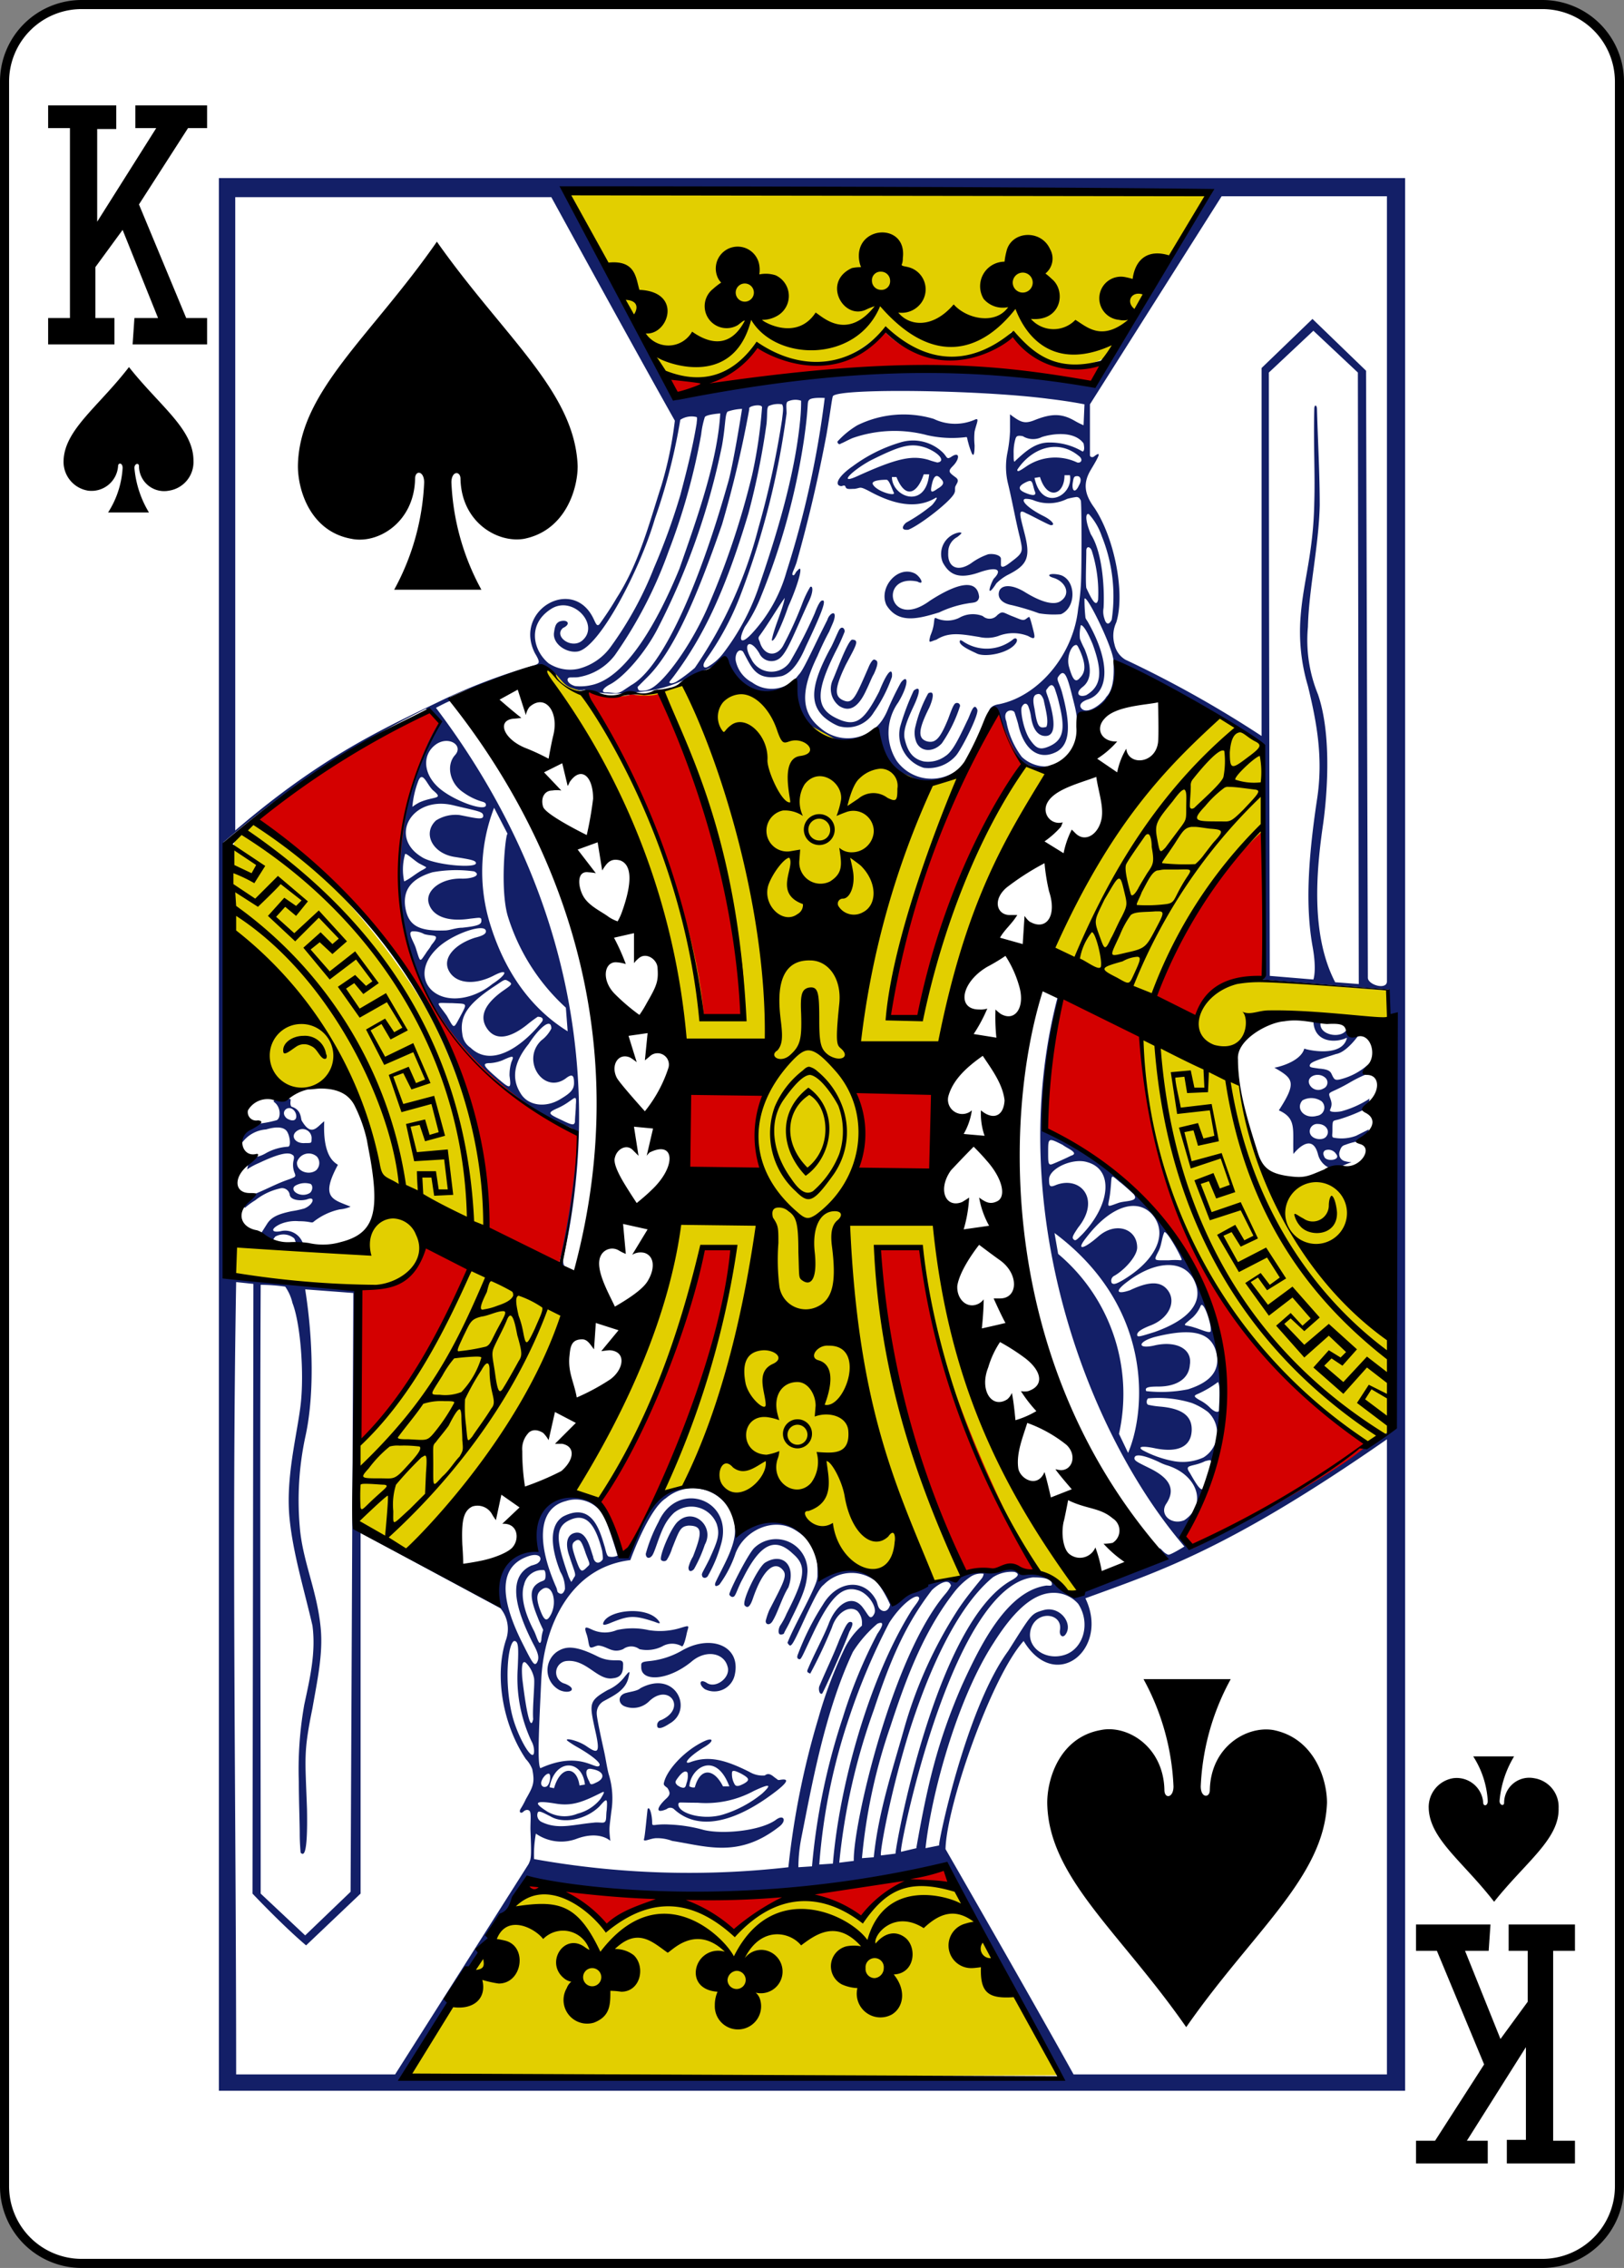 <svg xmlns="http://www.w3.org/2000/svg" viewBox="0 0 178.8 249.6"><rect x="0" y="0" width="178.8" height="249.6" fill="#808080" stroke="none"/><defs><style>.cls-1{fill:#fff;stroke:#000;stroke-width:1px;}.cls-2{fill:#131f67;}.cls-3{fill:#e2cf00;}.cls-4{fill:#d40000;}</style></defs><title>Ks</title><g id="Layer_2" data-name="Layer 2"><g id="svg11376"><g id="Ks"><path id="rect7467-2-2" class="cls-1" d="M9,.5H169.8A8.49,8.49,0,0,1,178.3,9V240.6a8.49,8.49,0,0,1-8.5,8.5H9a8.49,8.49,0,0,1-8.5-8.5V9A8.49,8.49,0,0,1,9,.5Z"/><path id="path7499-2-5" d="M14.2,40.4C10.8,44.8,7.1,47.3,7,50.7A3.21,3.21,0,0,0,9.7,54,2.93,2.93,0,0,0,13,51.3c0-.4.5-.4.5.2a10.15,10.15,0,0,1-1.6,4.9h4.5a11.33,11.33,0,0,1-1.6-4.9c0-.5.5-.6.5-.2A2.77,2.77,0,0,0,18.6,54a3.18,3.18,0,0,0,2.7-3.3c0-3.5-3.7-6-7.1-10.3Z"/><path id="path7503-7-0" d="M164.5,209.3c-3.4-4.4-7.1-6.9-7.2-10.3a3.21,3.21,0,0,1,2.7-3.3,2.93,2.93,0,0,1,3.3,2.7c0,.4.5.4.5-.2a10.15,10.15,0,0,0-1.6-4.9h4.5a11.33,11.33,0,0,0-1.6,4.9c0,.5.5.6.5.2a2.77,2.77,0,0,1,3.3-2.7,3.18,3.18,0,0,1,2.7,3.3c.1,3.4-3.6,5.9-7.1,10.3Z"/><path id="path39-5-1-0" d="M14.8,35h2.6l-3.9-9.7-3,4.1V35h2.1v2.9H5.3V35H7.7V14.1H5.3V11.6h7.5v2.6H10.7V24.4l6.5-10.3H14.9V11.6h7.9v2.5H20.7l-5.4,8.4L20.5,35h2.3v2.9H14.6l.2-2.9Z"/><path id="path39-5-7-0-0" d="M163.9,214.7h-2.6l3.9,9.7,3-4.1v-5.6h-2.1v-2.9h7.3v2.9H171v20.9h2.4v2.5h-7.5v-2.6H168V225.3l-6.5,10.3h2.3v2.5h-7.9v-2.5H158l5.4-8.4-5.2-12.5h-2.3v-2.9h8.2l-.2,2.9Z"/><path id="path4096-2-4-0" class="cls-2" d="M24.1,19.6H154.7V230.1H24.1Zm92.7,209.2c-4.9-8.9-12.5-23.3-12.8-23.4-2.8,1.5-31.8,5.4-45.7,1.6-4.8,7.2-9.4,14.3-13.6,21.4ZM72.3,202.3c-.7,0-1.5.5-1.4.1.1-.2.3-2.5.4-3.3.2-.4.5.6.5,1.5,0,.5.2.1,1.9.2a16.42,16.42,0,0,1,3.8.6c2.1.5,6.2.1,7.9-1.1.9-.7,1.3.1.3.8-4.4,3.4-7.9,2.1-11.7,1.5a4.67,4.67,0,0,0-1.7-.3Zm1.9-3.2a.61.61,0,0,0-.8,0c-1.4.6-1-.3,0-1.2.4-.4.4-.6.1-1.1-.2-.2-.5-.3-.4-.6.3-1.4,2.3-3.6,4.5-4.6.9-.4,1.1,0-.1.7-1.8,1.1-2.4,2-1.4,1.6,2-.7,3.8-.2,6.4,1.1a2.83,2.83,0,0,0,1.7.4c.5-.4.9.1,1.2.3s.2.2.4.2c1.5-.3.6.6-1.4,2-3.6,2.5-7.5,3.7-10.2,1.2Zm5.4.6a12.7,12.7,0,0,0,4.3-2.3c1.3-1.2.6-1-.9-.3a11.05,11.05,0,0,1-6.2,1.3c-2.1,0-2-.1-2.1.1-.2,1,2.6,1.9,4.9,1.2Zm-4-3.5a2.23,2.23,0,0,0,.1-1.1c-.2-.3-.6-.1-1.1.6-.3.4-.3.5,0,.8.2.1.3.2.4.2.5.2.5-.2.6-.5Zm.9.5c.6-2.2,2.1-2.1,3.1-.1h.7c-1.5-4-4.3-2-4.4,0,.4.2.6.1.6.1Zm5.4-.4c.7-.4.6-.6-.3-1.1-.6-.3-.9-.4-1-.2a2.23,2.23,0,0,0,.3,1.4C81.1,196.7,81.5,196.5,81.9,196.3Zm-9.5-6.2a.58.58,0,0,1,.4-.8c2.9-1.3.8-4.2-1.4-2a2.52,2.52,0,0,1-2.6.5c-.8-.3-.8-1.3.2-1.5.3-.1,1.2-.2,1.5-.5,3.9-2.1,5.9,2.4,3.2,3.9-.6.4-1.1.6-1.3.4ZM61.6,186a2.48,2.48,0,0,1-.3-4.2c.9-.6,1.9-.8,4.5.5,1.8.9,2.9-.1,2.8,1,0,.6-.1,1.3-1.1,1.4-1.7.3-2.9-2.1-5.1-1.9a1.27,1.27,0,0,0-.2,2.5c1.5.6.5,1.2-.6.7Zm28.9.4c-.3.1-.4-.5-.3-.8.8-1.9,1.5-3.3,2.2-5.1.6-1.4.9-2,1.2-2s.4.2-.1,1.1c-.6,1.7-3,7-3,6.8Zm-12.9-.5c-.7-.5-.6-1.2.2-.7,1,.7,2.7-.6,2.3-1.8-.4-1.5-2.4-1.9-4-.5-2.6,2.1-5.5,2.2-5.5.6,0-.5-.1-.6,1-.7a9.05,9.05,0,0,0,3.4-1.1c3.2-1.9,6.6-.6,5.9,2.6A2.3,2.3,0,0,1,77.6,185.9Zm-11.7-4.8c-.3,0-.7.3-.9.2s-.2-.8-.4-1.4c-.4-1.1,0-.8.7-.5a3.35,3.35,0,0,0,2.6,0,8,8,0,0,1,3.5,0,7.75,7.75,0,0,0,3.4-.2c1.3-.4,1-.3.8.6-.1.5-.3,1.3-.5,1.4a2.15,2.15,0,0,0-2.2,0,3.78,3.78,0,0,1-2.5.3,1.49,1.49,0,0,0-1.8,0c-1.2.5-1.7-.3-2.7-.4Zm20-2.2a7.62,7.62,0,0,0,.7-1.3c2.1-4.1,2.2-5.3.7-6.6-2-1.9-3.6-1.1-5.5,2.7-.5.9-.7,1.6-.9,1.9s-.5.1-.6-.1,1.9-4.2,2.7-5.1a3.46,3.46,0,0,1,5.9,2.6c-.1,1.5-.4,2.4-1.8,5.2-.3.7-.7,1.3-.8,1.6-.8.4-.6-.6-.4-.9Zm-19.5-.2c.3-1.5,5-2.1,6.2-.2.1.2,0,.2-.5,0-2.4-.8-2.9-.7-5.1.2-.3.1-.6.2-.6,0Zm17.9-.3a7.87,7.87,0,0,1,.4-1.2c1.6-3.1,2-3.8,1.5-4.4-.9-1.1-2.2-.1-3.3,3.1-.4,1.2-.7,1-.9.8-.4-.4,1.4-4.1,2.2-4.7,1.9-1.2,3.5.2,2.6,2.7-.7,1.1-1.2,2.9-1.8,3.8-.3.4-.7.3-.7-.1Zm-7-5c-.1-.2.1-.4.8-1.8.9-2,1.2-2.7.8-3.9a3,3,0,0,0-4.7-1.2,5.27,5.27,0,0,0-1.1,1.5c-.6,1.2-1,2.8-1.3,3.2s-.7.3-.7-.2a16.77,16.77,0,0,1,1.4-3.5c2.1-4.7,8.3-2.5,6.9,2.4a15.17,15.17,0,0,1-1.5,3.6C77.6,173.8,77.3,173.6,77.3,173.4Zm-1.5-.9a4.25,4.25,0,0,1,.5-1.2c1-2.6,1.1-3.4-.5-3.4-.9.1-1,.5-1.8,2.5a5.39,5.39,0,0,1-.6,1.3.45.45,0,0,1-.6,0c-.3-.3,1.1-3.7,1.9-4.3,1.7-1.5,4,.6,2.9,2.6a15.12,15.12,0,0,1-1.2,2.7c-.3.3-.6.3-.6-.2ZM38.9,142.3l-5.3-.4c.9,5.7,1,11.9,0,16.3A33.52,33.52,0,0,0,33,168c.3,3.8,1.9,7,2.3,11.1.3,2.9-.4,6-.9,8.9-1,4.9-.8,5.4-.6,11.1.1,5.3-.4,5.1-.7,4.8,0,0-.1-1-.1-2.1s-.1-3.8-.1-5.7a40.88,40.88,0,0,1,.6-8.5c.6-2.8,1.3-5.7.9-8.7-.9-3.9-2.1-7.8-2.5-11.6-.5-4.6.8-9.3,1.2-12.7s0-8.9-.9-11.2a5.11,5.11,0,0,0-.8-1.8,19.94,19.94,0,0,0-2.7-.2c-.1,22.3,0,44.7,0,67l4.9,4.6,5-4.8Zm.4,25.6s7.5,4.3,15.7,8.6c-.8-4.9,1.7-5.6,4-6.2-.6-9.4,8-7.5,9.3.7h.8c1.5-4.1,3-6.9,6.3-7.6,2.6-.5,5.2,1.1,5.9,5.1-.1-.3,8.7-5.2,8.9,5.2,4-2.5,6.9-.3,8,2.8,1.7-2.6,5.9-2.7,7.3-2.9a3.35,3.35,0,0,1,2.8-.8c1.3-.1,3-1,3.9.1,1.4.2,2.4,0,3.6.9.9.7,2,2.3,3.5,1.2,2.9-1.4,6.2-2.1,8.9-3.8,0,0-.7-.9-.5-.8s.4.5.9.7c.2.1,1.8-.9,1.8-.9-10.9-12.7-19.9-37.4-14-60.3.2-.4-.5-.5-.8-.7.1-.2,1.7.1,1,1.5a109,109,0,0,0-1.6,12.8v.8c24.5,11.4,21.5,36,15.2,44.6l1,1.3c.4.3,19.3-10.8,18.7-11.2l3.6-1.8-.6-48.3-14.1-1.1a3.21,3.21,0,0,1,.3-.5c.1-3-.1-7.3,0-11,.1-10.4.2-14,0-14.3-4.4-2.9-10.8-7.1-16.3-9.1a18.39,18.39,0,0,1-.3,4.6c-5.1,1.6-2.7,3.7-4.6,6a4.07,4.07,0,0,1-5.7,0c-1.7-1.7-2.5-5.5-2.5-5.5-2.7,2.9-2.1,6.4-5.8,7.7-5.8,2.9-7.7-5.8-7.3-5.6-2.2,2.2-8.5,3.9-9.2-5.2-2.8,2.6-6,1.3-7.3-1.9-1.7.1-3.6,1.4-5.4,2.1a14.29,14.29,0,0,1-5.2,1.1,12.86,12.86,0,0,1-5.2-.3c-.8.3-2.6-.5-3.2-1.7a2.18,2.18,0,0,0-2.4-.9c-2.8,1.5-5.8,1.8-9.1,3.4-.2.1.3.4.1.4s-1.7.8-1.7.8c16.7,22.1,17.6,44.4,14.1,60.2a1.72,1.72,0,0,0,.1,1.4c-.5-.1-.5.1-.6-.3l1.7-13.3c.1-1.6.3-1.5-1.2-2.1-1.3-.6-2.5-1.1-3.6-1.7-4.1-3-8.7-6.8-10.9-11.4-6.4-10-4.3-22,.5-31.5L46.9,78A108.62,108.62,0,0,0,24.6,92.7l.1,47.4,14.4,1.7Zm-6.9-31.6a1.82,1.82,0,0,0-2.1-.2,6.13,6.13,0,0,0-.4.6c-.7-.2-1.1-.3-1.2-.9l.7-1.1c.5-.8,1.3-1.1,2.7-1.4a10.63,10.63,0,0,0,1.4-.3c1-.4,1.3-1.4.3-1-.7.2-1.8.1-1.9-.5a.85.85,0,0,0-1.1-.7,6.78,6.78,0,0,0-2.7,1.3,7.91,7.91,0,0,0-1.1.8c-.1.2-.5-1.1-.1-1.5a2.25,2.25,0,0,0,1.4-.1c1.2-.5,2.3-1.1,3.5-1.5.8-.3.8-.3.6-.8a2.36,2.36,0,0,1-.1-1.2c.1-.4.1-.6-.1-.7-.5-.4-1.8,0-3.7.9a7.62,7.62,0,0,0-1.3.7,2.88,2.88,0,0,0,.1-1.3,3.51,3.51,0,0,0,2-.5,5.68,5.68,0,0,1,2.4-.7c.4,0,.2-1.4-.2-1.8s-1.2-.4-2.2-.1a3.59,3.59,0,0,0-2.6,1.4c-.8.7,0-1.2,1.4-2a12,12,0,0,0,2.3-.4c.5-.1.6-1.4-.2-2-.5-.4,1.8-.5,1.8-.3s-.1.6.1.8c1,.3,1,1.1,1.1,1.5,1.1,1.9,1.7.7,2.5.1-.2,4.1,1.3,4.6,1.5,4.8-2,3.7-.5,3.8,1.4,4.6a3.87,3.87,0,0,1-1.2.3,7.07,7.07,0,0,0-2.8,1.3c-.3.3-.3,0-1.7,0a4.31,4.31,0,0,0-2,.3c-1.1.5-1.1,1,0,.8a2.07,2.07,0,0,1,2.5,1.5.78.78,0,0,1,0,.5c-.2,0-.8,0-.8-.1a2,2,0,0,0-.2-1.1Zm1.7-5c.3-.2.4-.8.1-1a2.1,2.1,0,0,0-1.7.2c-.7.5.6,1.4,1.6.8Zm.7-2.5a1.09,1.09,0,0,0,.1-1.5,1.35,1.35,0,0,0-2.2.6c-.1,1,1.3,1.5,2.1.9Zm-.5-3.4a1,1,0,0,0-1.5-1c-.9.5-.4,1.5.8,1.4.7,0,.7,0,.7-.4ZM31.6,122c-.4.2-.5.7,0,1.1C33.2,124,32.7,121.6,31.6,122Zm113.5,5c-.7-2.6-2.7,0-2.7,0-.1-2.7.4-3.9-1.6-4.8,2-3.1,1.6-3.5-.5-4.7.2,0,2.9-.6,3.3-2.1.1.1,4.2,1.1,4.7-1.2-1.2.6-3.6.6-3.7-1.8.2-.1.8,0,.8.1-.3,1.5,2.5,1.9,2.9.7a6.88,6.88,0,0,0,1.3.7s-1.3,1.9-2.5,2.1c-2.2.7-2.9.9-2.9,1.3,0,.2.4.2,1,.3,1.3.1,1.3.4,1.5.8s.3.5.8.4a7.17,7.17,0,0,0,3.4-1.9c.1,0,.3,1.1.4,1.2,0-.2-1.1.1-2.8,1.1-1.4.8-1.9.9-2.1,1.1s.2.7.2,1.2-.3.7-.1.8.7.1,1.2,0a10.91,10.91,0,0,0,3.1-1.4c-.2.4.2,1.5.2,1.5a1.12,1.12,0,0,0-1-.2,18.67,18.67,0,0,1-2.6,1c-.4.1-.5.1-.6.2s-.1.5-.1,1-.1.7.1.8a4.54,4.54,0,0,0,2.5-.2l1.4-.7-.3,1.5c-.4-.4-1.5-.1-2.3.2-.4.1-.5.4-.6.7a.82.82,0,0,0,.6,1.1,2.64,2.64,0,0,0,.7.1c-1.9.7-1.6,1-2.7.5a2.23,2.23,0,0,1-1-1.4Zm2,0a1,1,0,0,0-1.2-.4c-.3.2-.2.5-.1.7.2.6,1.9.4,1.3-.3Zm-1.1-1.9c.5-.6,0-1.4-.9-1.4a.82.82,0,0,0-.9.8c0,.9,1.4,1.1,1.8.6Zm-1-2.3a.92.92,0,0,0,.5-1.6,2,2,0,0,0-2.1-.1c-.8.9.2,2.1,1.6,1.7Zm.7-3a.71.71,0,0,0,.2-1.2c-.8-.7-2.2-.1-1.7.8a1.08,1.08,0,0,0,1.5.4ZM44.5,97c.7-.3,1.3-.9,2.1-1.3.5-.3.4-.2-.3-.6-.5-.2-1.6-1.3-1.7-1.1A6.2,6.2,0,0,0,44.5,97Zm18.8,26.5c0-.5.1-1.3.1-1.9.1-1.1-.1-.8-.7-.4a7,7,0,0,1-1.4.8c-1.1.5-.9.6.6,1.3,1.2.6,1.3.5,1.4.2Zm-1.5-2.6c1-.6,1.4-1,1.4-1.7s-.1-1.1-.8-.6c-2.5,2-5.1-1.9-2.8-4.1a3.71,3.71,0,0,0,1.1-1.3c0-1.3-1.4,0-2.5,1.7-1.3,1.6-2.1,3.5-.9,5.4.8,1.4,2.8,1.7,4.5.6Zm-5.7-2.5a4.87,4.87,0,0,1,.2-1.5c.3-.7.3-.8-1-.2a4.51,4.51,0,0,1-1.3.3c-1,0-.8.3.7,1.6s1.6,1.3,1.4-.2Zm3.6-6c.2-.4-.2-.5-.5-.5,0,0-.6.4-1.2.9-1.9,1.5-3.4,1.7-4.3.5s-.6-2.6,1.6-4.2c1-.7,1.2-.8.7-1.1s-.4-.2-1.8.7c-2.8,1.9-3.6,3.2-3.3,5.1a2.05,2.05,0,0,0,.9,1.5c2.6,2.5,6.3-.8,7.9-2.9Zm2.8,1.1-.2-2.6a22.67,22.67,0,0,1-6.4-10.1c-.9-3.1-.2-9.5,0-9l-1.5-2.9a19.52,19.52,0,0,0-.5,12.6c1.2,4,3.6,8.9,8.6,12ZM50.6,112c.9-1.7.9-1.5-.8-1.6-2,0-1.8-.3-.6,1.4C50,113.2,49.9,113.3,50.6,112Zm1.2-2.4a7.21,7.21,0,0,0,2.4-1.3c1.7-1.1,1.8-1.8.1-.9-2.2,1.1-4.2.8-4.9-.6s.7-2.9,2.9-3.6c.8-.2,1.2-.4,1.2-.7,0-1-3.8.3-5.4,1.9-3.1,3-.5,6.5,3.7,5.2Zm-4.9-4.7c.1-.2.4-.5.6-.9,1.1-1.3.2-.9-.8-1.2a2.4,2.4,0,0,0-1.3-.3c-.6.1.2,1.2.4,1.9C46.3,106,46.2,105.9,46.9,104.9Zm4-2.8c1.9-.2,2.1-.4,2.1-.8s-.2-.3-1.2-.2c-2.6.4-4.2-.3-4.6-1.7s1.4-2.8,3.7-2.7c1.2,0,2.1-.4,1.3-.8a14.4,14.4,0,0,0-4.6.1c-2.3.7-3.2,1.9-3,3.7.3,2.2,1.5,2.8,4.4,2.7.5,0,1.2-.3,1.9-.3ZM52.4,95c0-.3-.5-.4-2.4-.7-2.4-.4-3.5-2.6-2-4a4,4,0,0,1,2.6-.6c1.6.3,2.6.6,2.6.1s-.5-.5-3.4-1.2c-4.5-1-7,3.5-3.4,5.7,1.3.9,6,1.3,6,.7Zm1.1-6.4c0-.2-.1-.3-.5-.4a6.83,6.83,0,0,1-2-1c-1.5-1-1.9-3-.9-4.1s-.8-2.2-2.2-1.1-1.3,3.1.3,4.6S53.5,89.4,53.5,88.6Zm-7.3-.3c1.6-.7,2.7-.3,1.5-1.3-.7-.6-1.2-2.4-1.7-.9a10.27,10.27,0,0,0-.6,2.7A5.52,5.52,0,0,1,46.2,88.3Zm55.5-3.8A3.83,3.83,0,0,1,99.1,80a26.75,26.75,0,0,1,1.5-4c.8-.6.7.2,0,1.7s-1.2,2.7-1,3.6c.3,1.3.8,2.2,2.1,2.5a3.23,3.23,0,0,0,2.4-.6c.8-.5,1.5-2,2.4-3.9.3-.5.7-2.2,1.1-1.2.2.5-1.6,4.1-2.3,5A4,4,0,0,1,101.7,84.5Zm10.8-1.2a3.86,3.86,0,0,0,3.3,1c2.4-.8,3.4-3.1,2.5-6.7-.5-2-.8-3.3-1.2-3.5-.2-.1-.4.1-.6.4s.1.6.4,1.6c1.1,4,.8,5.8-.5,6.6-2,1.1-3.7-.2-4.3-3-.1-.4-.4-1.3-.4-1.3-.2-.4-1.4-.3-.9,1A9.13,9.13,0,0,0,112.5,83.3Zm10.1-10.5c0-1.4-3-7.5-3.2-6.9a18.15,18.15,0,0,0,.1,2c0,.2.2.4.3.6,2.6,4.6,2.2,7.8-.1,8.5-.8.3-.9.7-.6,1,.7.7,2.4-.7,2.7-1.3C122.8,75.7,122.6,73.5,122.6,72.8Zm-42.9-1A25.62,25.62,0,0,0,83.4,65c2-5.8,4.1-12.5,4.7-18.8a20.74,20.74,0,0,0,.1-2.1,2,2,0,0,0-1.5.1c-.2.2-.1.7-.1,1.3a88.46,88.46,0,0,1-5,19.8,31.1,31.1,0,0,1-3.4,6.6c-.2.3-.5.7-.6.9-.3.5-.1.8.3.6a5.71,5.71,0,0,0,1.8-1.6Zm-3.2,1.7a48.51,48.51,0,0,0,7-15.4,97.1,97.1,0,0,0,2.6-11.9c.1-.9.2-1.4,0-1.7a2.51,2.51,0,0,0-1.5.2c-.2.3-.1.8-.2,1.9a82.57,82.57,0,0,1-2,9.9c-2.6,8.7-5,13.6-8.2,17.9-.3.4-.5.6-.5.7s.3.2.8-.1a17.34,17.34,0,0,0,2-1.5Zm-4.7,2.2c1.5-.9,4.2-4.6,6-8.6a89,89,0,0,0,5-14.8,51.61,51.61,0,0,0,1.1-7.5c-.1-.4-1.6-.1-1.4.2a123.72,123.72,0,0,1-3,12.7c-2.9,8.4-5.4,14-8.2,16.8l-1.1,1.1s0,.3.2.4a2,2,0,0,0,1.4-.3Zm-2.3-.3c3.4-1.9,7.4-10.8,10.6-22.1.6-1.9,1.6-8.3,1.6-8.3a5.5,5.5,0,0,0-1.6.3c-.3.4-.2,1.4-.6,3.7a77.9,77.9,0,0,1-7,20c-1.4,2.8-3.8,5.5-5.3,6.3-.8.4-1.1.9-.5.9,1,0,1.1.3,1.9-.2ZM116,175.3c-2.5,0-4.7,2.5-6.6,5.5-4.1,6.3-6.9,16.9-7.5,22.6l1.5-.3c-.2.1,2.9-15,7.6-21.4,2.6-4.1,2.5-4.1,3.9-4.5,1.8-.5,3.3,1.5,2.4,2.7-.3.4-.7.1-.6-.5.3-1.8-2.3-2.2-3.1-.4-.9,2.1,1.4,3.9,3.7,3.1,2-.7,2.8-3.5,1.4-5.6a3.57,3.57,0,0,0-2.7-1.2Zm-13.4-.3c-3,3.9-4.6,7.8-6.4,13.2A69.77,69.77,0,0,0,92.4,205l1.6-.2c-.1-3.9,4.2-22.5,10.1-29.4a4.32,4.32,0,0,0,.6-.9C104.4,173.5,103,174.6,102.6,175Zm6.7-1.4c-4,3.3-7.1,10.4-9.2,17-2.2,7.1-3.3,13.6-3.1,13.6l1.6-.2c-.1-.4,4.4-25.5,12.8-30.1.7-.4.9-.7.3-.9a3.75,3.75,0,0,0-2.4.6Zm4.4,0c-8.6,1.1-14.3,27.8-14.5,30v.2l1.7-.4v-.1c1.2-6.8,2.3-11.6,5-17.8,2.1-4.6,5-10.4,9.3-11,.4,0,.7.1.6-.3-.2-.6-1.5-.6-2.1-.6Zm-51.4-8.4c-3.1.8-3.2,4.6-1.1,9.4.2.4.1.6.3.7.4.3.6-.1.7-.4a3.49,3.49,0,0,0-.5-1.9c-1.3-3.3-1-5.3.3-6.1,3.3-1.7,4.1,1.8,4.6,3.4.1.4.2.9.4,1a1.52,1.52,0,0,0,1-.1s-.9-3-1.4-4.1a3.51,3.51,0,0,0-4.3-1.9Zm-22.6,3.5v39.7l-6,5.7c-2.6-2.2-5.9-5.7-5.9-5.7l.1-67.1-1.9-.2c-.5,28.8,0,58.3,0,87.2H43.5l14.6-23a1.47,1.47,0,0,0,.2-.4c.2-.4.2-1.1.1-3.6,0-1,.1-1.8-.1-2s-.5-.1-.7.1-.5.1-.3-.3a9.05,9.05,0,0,0,.6-1.1c.8-1.4,1-1.8.7-3.3a3.38,3.38,0,0,0-.7-1.1c-2.5-3.7-3.5-9.1-2.2-13.1a3.59,3.59,0,0,0-.6-3.5ZM117,126c-1.6-.8-1.6-.8-1.6.8,0,1.2,0,1.5.5,1.3s1.4-.6,2-.9c1-.3-.4-.8-.9-1.2Zm6.3,4.1c-1.2-1-.8-.9-1.1,1.4-.2,1.4-.5,1.4.9.9.8-.3,2.4-.1,1.7-1C124.8,131.4,123.6,130.3,123.3,130.1Zm-50,34.8c-1.9,1.2-3.9,6.8-3.9,6.8-6.7.8-9.5,7.4-9.8,13-.2,4.4-.5,9.5-.1,9.9,4.4-2,6.1.3,6.5-.3.2-.3-1-1.2-2.4-2a10.54,10.54,0,0,1-1.1-.7c-.5-.4,1.1-.1,2.1.6,1.3.9,1.5.7.9-1.9-.6-2.8-.7-3.1,1.4-4.3a4.71,4.71,0,0,0,1.9-1.5c.5-.6.6-.7.4.1-.3,1.4-1.6,2-2.7,2.6a1.51,1.51,0,0,0-.8,1.4c0,.5.6,3.2.8,4.1s.3,1.7.5,2.5a9,9,0,0,1,.3,4.2c-.1.9-.2,1.5-.2,2a10.53,10.53,0,0,0,.1,1.2s-1.2-1.2-3.8-.2a4.87,4.87,0,0,1-4.4-.6,12.74,12.74,0,0,0-.2,2.8,96.66,96.66,0,0,0,28,.9,89.84,89.84,0,0,1,3.3-16.4,48,48,0,0,1,2.9-7.7,8.21,8.21,0,0,1,1.8-2.4l.1-.1v-.2a1.87,1.87,0,0,0-.5-1.4c-.9-.7-2.3.2-2.8,1.8a52.61,52.61,0,0,1-2.4,5.1c-.1-.1-.4-.1-.3-.4.7-1.7,1.7-3.5,2.3-5,.8-2.2,2.5-3.4,3.7-2,.4.5.6.9.8,1.1s.4,0,.5-.2c.5-.7-.6-2.4-1.8-2.7-1.7-.5-3,.8-4.9,4.8-1.1,2.3-1.3,2.9-1.5,2.8,0,0-.3,0-.2-.4a28.78,28.78,0,0,1,2.8-5.6c1.6-2.7,4.5-2.9,5.8-.6.2.3.2.7.4,1,.4.5,1,.4,1.2-.4-.2-.5-1.2-2.5-1.9-2.8a4.29,4.29,0,0,0-5.4.6c-.4.3-.8,1-1.9,3.3-1.7,3.7-1.7,3.7-2.1,3.1.7-1.8,2.4-4.7,3.1-6.5a3.09,3.09,0,0,0,.2-.8c0-1.3.2-3.6-2.6-5.2-2.3-1.3-5.4.1-6.4,2.6a12.53,12.53,0,0,1-1.8,3.5c-.6.4-.5-.1-.4-.3.8-1.7,1.9-3.5,2.1-5.2a4.62,4.62,0,0,0-7.6-4ZM49,76.9a66.34,66.34,0,0,1,9.9-3.7c.5-.2.6-.3,0-1.3-2.4-4.7,4.1-8.5,6.4-3.9.3.6.4,1,.7.7.5-.7,1.2-1.7,1.9-2.9,2.5-3.9,3.6-8.3,4.9-12.3a41.77,41.77,0,0,0,1.5-7.2c-4.9-8.7-13.6-24.6-13.6-24.6H25.9V91.4C35.6,83.1,42.2,80.2,49,76.9Zm38.9-2.6c.4-.4.8-1.2,2.3-4.3l.9-1.8c.2-.7,1.1-1.2.7.1-.1.3-.3.7-.5,1.2-.5.9-1,2-1.3,2.7-1.9,3.9-1.8,6.2.3,7.9a4.6,4.6,0,0,0,6.8-.8,6.4,6.4,0,0,0,.6-1.1,30.13,30.13,0,0,1,1.5-3.1c.8-1,.9.2-.3,2.2a5.75,5.75,0,0,0-.2,6.4,4.7,4.7,0,0,0,7.2.6h0a14.69,14.69,0,0,0,2.6-5c.2-.5.3-.8.4-1.1s.4-.6,1.1-.7c4.4-.9,8.2-5.5,8.7-10.5a23,23,0,0,0,.3-2.6c.1-1.4.1-8.8,0-9.3-.1-.2-.2-.4-.5-.4a8.38,8.38,0,0,0-1,.2,4.53,4.53,0,0,1-3.6.2,2.4,2.4,0,0,0-1-.2c-.6.1.2,1,2,1.9.8.4,1.4,1,.8,1-.2,0-2.4-1.2-2.7-1.3-1-.6-.7.2-.2,2.2.7,2.7.3,3.5-1.9,4.6a5.38,5.38,0,0,0-1.2.9c-1.1,1.7-.8.4-.3-.5,1-1,.4-1.4-1.6-.7-2.3.8-3.3.2-4-1.1a2.41,2.41,0,0,1,1.8-3.3c.4,0,.3.1-.2.5a1.86,1.86,0,0,0-1,1.7c-.1,1.6,1,2.2,2.5,1.2a7,7,0,0,1,1.9-1c.6-.1,1.4.1,1.4.5v.7c.1.5.9-.2,1.3-.5,1.2-.9,1.1-1.1.8-2.5-.5-2-.8-3.8-1.3-5.9a7.81,7.81,0,0,1-.1-3.4,15.69,15.69,0,0,0,.3-2.4V45.6c1.2.9,1.6,1.1,2.8.6,1.8-.7,2.9-.7,4.3.1a7.91,7.91,0,0,0,1,.5l.1-2.3s-1.4-.3-3.9-.6c-7.6-1-23.2-1.2-23.8-.3-.1.2-.3,1.9-.7,4.2Q89.65,55,87.7,61.9c-.3.9-.6,1.3-.4,1.4s.3-.4.5-.5c.7-.9.2,1.2-.9,3.7a4.71,4.71,0,0,0-.2.5,26.21,26.21,0,0,1-1.2,2.9c-.3.6-.6.8-.5.4.3-1.4,1.2-3.3,1.4-4.5-.8,1.1-1.9,3-2.8,4.2-.2.3,0,.4.1.8.5,1.4,1.8,1.5,2.5.3a40.9,40.9,0,0,0,2.1-4.6,11.17,11.17,0,0,1,.9-1.9c.3-.2.4.5-.2,1.7-1.6,3.5-2.3,5.4-3.1,6.1a1.47,1.47,0,0,1-2.3-.5c-1-1.7-1.9-1.1-.9.6a2.46,2.46,0,0,0,4.3.3,50.6,50.6,0,0,0,2.7-5.3c.3-.8.6-1.4.8-1.4.6-.2-.1,1.5-1.8,5.1-.6,1.4-1.4,2.8-2.6,3.2-2.9.6-3.3-.9-4.3-2.7-.5-.4-.9.3-.8,1a3.49,3.49,0,0,0,1.8,2.4,3.63,3.63,0,0,0,5.1-.8Zm13,7.4a2.79,2.79,0,0,1-.1-1.8,14.19,14.19,0,0,1,1.4-3.6c1-.5.2,1.4.1,1.6-1.2,2.4-1.3,3.4-.2,3.7.9.2,1.4-.3,2.3-2.5.4-1.1.6-1.6.8-1.7s.5,0,.5.3a15.6,15.6,0,0,1-2,4.1c-.9,1-2.3,1-2.8-.1Zm-8.6-1.8a5.88,5.88,0,0,1-1.6-1c-1.6-1.5-1.4-3.6.7-7.5.2-.3.7-1.5.9-1.9.3-.7.7-.4.7,0a21.15,21.15,0,0,1-1,2.2c-2.2,4.4-2.2,6.2,0,7.3s3.1.4,4.8-2.9c1-2.5,1.5-2.6,1.4-1.6a15.93,15.93,0,0,1-2,3.9,3.38,3.38,0,0,1-3.9,1.5Zm.1-2.2a2.37,2.37,0,0,1-.7-2.9c.4-.9,1.6-4.2,2.1-4.4.9,0,.4.7-.7,2.8-1.3,2.7-1.2,3.5-.2,3.9s1.3-.4,2.7-3.6c.2-.5.5-1,.7-.9s.6.1-.1,1.6c-.2.3-.5,1.1-.8,1.7-.9,2-1.9,2.5-3,1.8Zm15.1-5.8c-.4-.2-2.1-.9-1.8-1.4,0-.1.1,0,.2,0a4.65,4.65,0,0,0,5.6-.1c.3-.3.6-.1.4.3C111.2,71.9,108.4,72.4,107.5,71.9Zm-5.1-1.8c0-.1.2-.5.3-.9.2-.7.1-1.2.3-1.2a3,3,0,0,0,2.6,0,3,3,0,0,1,2.6-.2,1.11,1.11,0,0,0,1.6-.1c.6-.5.6-.3,1.6.1.8.3,1.1.5,1.4.4.1,0,.4-.3.5-.3s.3.8.5,1.6.1.9-.6.5a4.47,4.47,0,0,0-3.3,0,3.83,3.83,0,0,1-2.1.1c-1.9-.3-3.3-.6-4.7.3-.7.2-.9.5-.7-.3Zm-4.8-3.5c-.9-1.9,1.2-4.4,3.1-3.5.6.3,1.2,1.4.3.9-4.3-.9-3.2,5.5,1.4,2.1,3.1-2,5.2-2.4,5.4-.4-.1.7-.7.6-1.2.7a11.64,11.64,0,0,0-3.2,1c-2.3.7-4.5,1.3-5.8-.8Zm16.8.9a26.28,26.28,0,0,0-3-.9c-1.1-.2-1.6-.8-1.4-1.5s1.3-.9,2.9.1c1.8,1.1,3.1,1.4,3.8,1,1.3-.8.6-2.2-.7-2.6-1-.3-.3-.6.8-.3,1.7.6,1.7,3.6,0,4.3a10,10,0,0,1-2.4-.1Zm-14.6-10a18.39,18.39,0,0,0,2.8-1.9c.2-.2.8-1,.4-.8-2.5,1.5-5.4.3-7.4-.8-1-.5-.8-.3-1.5-.2-.5,0-.9.1-1-.2s-.3-.1-.5-.1c-.8-.1-.3-1.1,1.3-2.2a16.8,16.8,0,0,1,5.2-2.6,4.72,4.72,0,0,1,4.7,1.1c.5.5.4.8.9.5,1-.7,1,.2.2,1-.6.6-.4.7.4,1.3.3.3.1.5-.1.9-.1.2,0,.5-.1.7-.2.8-3.8,3.6-5.1,4.1-1,.1-.5-.6-.2-.8Zm2.5-5.3h-.6c-.7,2.1-2,2.8-3,.3h-.5C98.2,54.7,101.9,56.1,102.3,52.2Zm-3.9,2c-.2-.4-.5-1.4-.8-1.4-.7,0-1.7.1-1.5.5C96.5,54.1,98.7,54.7,98.4,54.2Zm4.8-.4c.7-.4.8-.7.4-1.1-.5-.6-.8-.3-1,.6S102.5,54.3,103.2,53.8Zm-8.8-1.4c4.4-2,6-2.3,7.8-1.8a9.25,9.25,0,0,0,1,.3c.9-.1.3-1-1.2-1.6-1.7-.6-2.8-.3-6.2,1.4-2,1.1-3.6,2.7-1.4,1.7ZM107,49.9a8.34,8.34,0,0,1-.4-1.2c-.1-.3-.1-.6-.2-.6a12.39,12.39,0,0,1-4.3-.2,14,14,0,0,0-8.2.3c-.5.2-1.2.6-1.3.6-.2.2-.4,0-.4-.2a9.42,9.42,0,0,1,2.2-1.8,11.53,11.53,0,0,1,8.4-.7,5.43,5.43,0,0,0,4.5.1c.6-.3.2.4,0,1.3a7.44,7.44,0,0,0,0,1.5c0,.9-.1,1.3-.3.9Zm45.7,178.4V158.4c-17.4,12.1-25,14.5-33.2,17.5,2.7,5.6-3.3,10.5-6.8,4.7-3.6,4-8.5,18.2-8.6,22.9,0,0,9.5,16.5,14.1,24.8ZM89.4,205.4A71.92,71.92,0,0,1,92.8,189a54.32,54.32,0,0,1,3.8-9.2c.7-1,.7-1.4,0-1.1a13.69,13.69,0,0,0-2.7,3.1c-3.1,6.6-4.5,14.6-5.7,20.6a17.47,17.47,0,0,0-.3,3.1Zm2.3-.3c.7-8.5,3.9-20.1,8.5-27.6.4-.7,1-1.3,1-1.6-.1-.7-1.9.5-3.3,2.7a71.31,71.31,0,0,0-4.3,10.1,65.94,65.94,0,0,0-3.4,16.5Zm4.5-.7c.5-4.9,2-9.4,3.3-14a48.35,48.35,0,0,1,6-13.3c.8-1.2,1.7-2.3,2.6-3.4a1.06,1.06,0,0,0,.2-.5,2.09,2.09,0,0,0-1.4.3,8,8,0,0,0-1.9,1.8c-3.4,4.4-5.3,9.6-7,14.8a61.1,61.1,0,0,0-3.1,14.4Zm-30.9-3.8c.7-.1,1.1.1,1.3-.1s.1-.7.2-1.3c.1-1.4,0-1.3-.8-.4-1.4,1.4-3.9,2-5.4,1.1-.8-.4-1.3-.7-1.4-.4a.82.82,0,0,0,.4,1C61.4,201.4,63.1,200.8,65.3,200.6Zm-1.7-1a4.73,4.73,0,0,0,2.5-1.6c.5-.8.5-.9.1-.7-2,1-3.2,1.5-5,1.2-2.4-.4-2.5-.1-.9.9A3.77,3.77,0,0,0,63.6,199.6Zm-3.4-3c.4-.3.5-1.4.2-1.4s-.7.5-.8.9.2.7.6.5Zm3.6-.1.6-.1c-.3-2.8-3.3-2.9-3.9.3l.5.1c.7-2.5,2.5-2.5,2.8-.3Zm2-.4c.9-.5.6-1.2-.6-1.4-.8-.2-.8.5-.3,1.4.1.4.3.3.9,0Zm-7-3.4a2.28,2.28,0,0,0-.3-1.1,16.37,16.37,0,0,1-1.5-8c.1-2.3.1-3-.4-3-.7.3-1.1,4.6-.2,8.2C57,191.2,58.8,194.3,58.8,192.7Zm-.1-3.5c-.1-1.2.2-3.9.1-4.5a3.3,3.3,0,0,0-.9-1.7c-.4-.3-.5.3-.4,1.7.4,3.4.9,6,1.2,4.5Zm.4-6.2c.3-.5.2-1-.4-2.1-2.3-4.5-2.6-7.5-.2-8.6a4.17,4.17,0,0,0,.6-.2c.7-.4.5-1.2-.7-.9-3.1.9-3.7,3.8-1.1,9.2,1.3,2.6,1.5,3,1.8,2.6Zm.5-2.5a4.25,4.25,0,0,1,.2-1.1c0-.1-.3-.6-.6-1.4-.9-2.2-.9-3.2.1-3.8.3-.2.6-.2.7-.4s.1-.9-.1-1a2.05,2.05,0,0,0-2.2,1.6c-.4,1.2,0,3,1.1,5.1.3.6.6,1.9.8,1Zm1.1-2.9c.7-1.5,0-3.4-1-2.7-.6.4-.7.9-.3,2.1.5,1.4.8,1.6,1.3.6Zm2.5-4c.3-.3,0-.7-.5-2.3-.5-1.4-.3-2.4.6-2.6,1.3-.3,1.7,1.8,2,2.6.1.7.6.9,1,.4.1-.1.1-.2,0-1-.8-3.2-1.9-4.2-3.6-3.4s-1.4,2.4-.2,5.9a4.13,4.13,0,0,0,.4.9S63.1,173.8,63.2,173.6Zm1.4-1.1c.4-.4.4-.2-.1-1.5-.5-1.5-.7-1.8-1.3-1.3-.3.3-.2.7.2,1.9.5,1.4.6,1.5,1.2.9Zm65.8-5.2c2.5-1.7,1.5-4.9-1.8-6a5.13,5.13,0,0,1-1-.4c-1.5-.7-2.7-1-2.7-.4,0,.3.5.5,1.9,1.2,2.1,1.1,2.6,2.3,1.6,3.8-.8,1.2.6,2.4,2,1.8Zm2.2-3.8a14.45,14.45,0,0,1,.7-2.2c.2-.8-.1-.6-.6-.5-1.4.7-2.4.3-1.7,1.3C131.8,163.5,132.4,164.5,132.6,163.5Zm-.1-3.1a3.16,3.16,0,0,0,.5-5,7.2,7.2,0,0,0-1.8-1,12.55,12.55,0,0,0-4.8-.5c-.2.2-.2.6,0,.7a9,9,0,0,0,1.3.2c2.4.2,3.6,1,3.5,2.7s-1.5,2.4-4,1.9c-1.4-.3-2-.2-1.4.2a11.82,11.82,0,0,0,3.4,1.2,5.51,5.51,0,0,0,3.3-.4Zm-8.3-.5c1.9-4.4,3-15.9-8.1-24.2l.4,2.3a20.14,20.14,0,0,1,6.7,19.8Zm9.9-7.8a11.61,11.61,0,0,1-2.2,1.3c-.5.2-.5.3.2.7a4.44,4.44,0,0,1,1.1.8c.4.4.8.6,1,.4C134.2,154.7,134.4,152.5,134.1,152.1Zm-3.3.8c2.2-.7,3.4-1.8,3.2-3.6-.4-2.7-2.6-3.2-6.7-2.2-2,.5-2.2,1.4-.3,1,2.4-.6,4.3.3,4,2.1-.1,1.5-1.4,2.4-3.5,2.4-1.1,0-1.5.1-1.3.5A15,15,0,0,0,130.8,152.9Zm-3.7-6.3c3.7-1.3,5.4-3.2,4.5-5.4-1-2.6-4.2-2.6-7.4-.2-1.5,1.1-1.3,1.5.2,1,1.9-.9,3.1-1,3.9-.3,1.4,1.3.5,3.4-1.7,4.2-1,.4-1.4.7-1.4,1s.3.2,1.9-.3Zm6.2-.1c.1-.8-.8-3.4-1.1-2.8a3.78,3.78,0,0,1-.9,1.3c-1.3,1.1-1,.7.2,1.1C132.2,146.3,133.2,146.8,133.3,146.5Zm-9.7-5.6c3.7-2.2,5.1-5.2,3.2-7.3-1.7-1.8-4.6-.8-7.2,2.6-1.2,1.5-.3,1.3,1.3-.1,1.9-1.7,4.3-.9,4.3,1.2,0,.9-1.3,2.4-2.5,3.1a.6.6,0,0,0-.3.8c.2.2.5.1,1.2-.3Zm6.5-2.3c-.2-.6-1.6-3.1-1.9-3-.3.6-.3,1.5-.7,2.2-.5,1-.5.9,1.2.9,1.2-.1,1.4.1,1.4-.1Zm-10.9-2.8c3.1-3.3,3.4-7.1.5-7.9-1.6-.5-4.2.7-4.2,1.9,0,.8.1.9.8.6,2.7-1,4.9,1.6,2.4,4.7-.6.9-.7,1.1-.5,1.3s.3.1,1-.6ZM152.7,108V21.6H134.5L120,44.5v5.6c0,.2.3.3.5.1.8-.6.5,0-.4,1.5s-.7,2.7.4,4.2c2.2,3.3,3.4,9.4,2.4,12.6a3.48,3.48,0,0,0-.2,2.4,2.59,2.59,0,0,0,1.2,1.7,121.74,121.74,0,0,1,15,8.4V40.5l5.6-5.4,5.9,5.7.2,66.8c0,.8,2.1,1.4,2.1.4Zm-3.2-67-4.9-4.6L139.7,41c0,21.8.1,66.4.1,66.4l4.8.4s.4-1-.1-3.7c-.7-4-.6-8.8.5-16.1.7-4.5,0-8.4-1-12.5a20.88,20.88,0,0,1-.8-7.7c.3-3.9,1.4-6.9,1.5-12.5.1-3.2-.1-6.3,0-10.3,0-.5.3-.5.3.1.1,3.6.3,7,.3,10.5-.1,4.5-1.2,9.2-1.3,13.4a15.71,15.71,0,0,0,1.1,7.4c1.9,5.5.6,14,.6,14.1-.8,5.4-1.4,12.4,1.3,17.6l2.6.2ZM115.6,82.1c1.5-.7,1.7-1.9,1-4.7a12.75,12.75,0,0,0-.4-1.4c-.2-.7-.5-.8-.9-.2-.3.3,0,.4.4,2,.6,2.4.2,3.2-.6,3.2s-1.4-.7-1.6-2.2a5.31,5.31,0,0,0-.3-1.1c-.2-.4-.5-.3-.7.1s.2,2.6.9,3.6,1.1,1.2,2.2.7Zm-.4-2.1c.3-.6-.1-2-.3-3-.2-.5-.4-.7-.7-.6-.5.1-.5.7-.3,1.6C114.2,80,114.4,80.2,115.2,80Zm4.4-3.5c1.7-1,1.8-2.6.7-5.6-.5-1.2-1-2.1-1.3-2.1a4.27,4.27,0,0,0-.1,1.5,9.74,9.74,0,0,0,.5,1.1c.9,2.2.7,3.5-.2,4.2s-.4,1.2.4.9ZM65.1,75.4c3.9-.8,7.4-7.2,9.7-12.8,2-5.7,4.2-11.9,4.5-17.1,0,0-1.5.1-1.7.4a9.67,9.67,0,0,0-.4,1.9,70.4,70.4,0,0,1-3.6,12.9,47.9,47.9,0,0,1-5.9,11.4,6.3,6.3,0,0,1-3.9,2.4c-.4.1-1.1,0-1.2.1-.3.2,0,.7.7.9a5.31,5.31,0,0,0,1.8-.1Zm53.8-.8c.6-.6.7-1.4,0-3-.2-.4-.3-.7-.5-.6-.5.1-1,1.4-.7,2.4.4,1.4.7,1.8,1.2,1.2Zm-55.2-1a6.28,6.28,0,0,0,3.6-2.5A39,39,0,0,0,72,62.5a72.22,72.22,0,0,0,2.9-8c.9-3.4,1.4-5.5,1.8-7.9,0-.2.1-.6,0-.7a2.27,2.27,0,0,0-1.8.3,64.15,64.15,0,0,1-2.8,10.9c-1.6,5.5-6.1,14.2-8.5,14.6-1.3.2-2.8-.9-2.6-2.1.1-.7.2-1,.6-1.2.9-.3,1.3.3.4.7-1.1.9.9,2.4,2.1,1.4,2-1.7-1-5-3.4-3.5-2.7,1.7-2,4.6-.3,6a4.32,4.32,0,0,0,3.3.6Zm19.1-3.9a16.56,16.56,0,0,0,3.8-6.8,104.83,104.83,0,0,0,4.2-19.1s-1.4-.1-1.7.2,0,.4-.6,4.5a75.34,75.34,0,0,1-4.7,17.1A16.39,16.39,0,0,1,82,69c-.8,1.6-.4,2,.8.7Zm37.1-13.1c-.2-.1-.1,0-.2,0-.2.2-.1,1,.4,2.2,1.4,2.2,1.5,6.5,1.4,8.1a2.36,2.36,0,0,0,.1,1.2c.1.4.4.9.8.1a17.66,17.66,0,0,0-1.1-9.2,6.92,6.92,0,0,0-1.4-2.4Zm1,9.4a15.16,15.16,0,0,0-.7-5.4c-.2-.5-.6-.5-.6,0,0,1.2-.1,3.4,0,4.1.6,1.3,1.1,2.2,1.3,1.3Zm-3.1-13.7h-.6c0,2.2-1.9,2.8-2.7.2l-.6.1c.8,3.8,4.3,2,3.9-.3ZM113.9,54c-.3-1-.2-1.3-1-.9-.6.3-1,.7-.1,1.1s1.4.4,1.1-.2Zm4.9-.6c.3-.5.2-1-.2-1s-.4.2-.5.8c-.1.9.3,1.1.7.2Zm.4-3.7c.2-.1.2-.4.1-.9-1.1-1.5-3.7-1-4.6-.7a2.16,2.16,0,0,1-2.1-.1c-.6-.1-.7,0-.8.3a5.14,5.14,0,0,0-.2,1.6c0,.7,0,1.1.2.8,1-.9,2.1-2,3.7-2a7,7,0,0,1,3.7,1Zm-7.2,2c0,.3.3.1.9-.3a5.66,5.66,0,0,1,5.7-.5c.4.1.7-.3.2-.7C116.4,48.2,113.5,49.4,112,51.7Zm8.5-9.1,12.8-21.2-71-.1L74.4,43.9a105.8,105.8,0,0,1,46.1-1.3Z"/><path id="path4098-7-2-7" class="cls-3" d="M57.5,208.8c1.5-2.3,9,1.8,9.4,3.4,4.4-3.5,9.8-3.8,14.1.6,4.4-4.9,9.2-4.5,14.1-1.7-.6-1.1,6.3-6,10.5-2.9l11.3,20.2-72.3.2C48.8,222.2,52.6,214.5,57.5,208.8ZM25.9,103.3c-.4-1.1-2-12.3,2-12.6,6.5,2.9,14.8,13.3,18.6,19.6,4.8,7.9,9.6,26,6.9,25.2-.4-.1,8.2,8.6,8.8,9.4,1,1.4-14.5,27.3-17,26.4-.8-.3-5.9-3.4-5.9-3.4l.1-8.7.1-17.5-14.2-1.2.5-3.8c4.8.4,9.6,1.3,14,.3,2.9-5.3,1.8-13.3-1.7-16.5-1.8-1.1-3.6-.8-5.4-.5C25.3,118.6,29.2,105.8,25.9,103.3ZM152.7,109v3.2c-5,1.1-13.8-3.2-16.5,3.7.3,7.4,2,10.7,3.1,13,.9,2,6.9-.3,9.1,1.7,6.1,7.6,4.7,17.7,4.7,26.9l-2.7,1.4C132,148,117.9,114,115.9,104.3c-.1-6.2,16.9-26.2,16.9-26.2l6.2,3.8c.1.1-.1,26.2-.1,26.1C143.9,108.2,148.6,108.7,152.7,109ZM116.3,85.2c-21.5,37.8-12.7,65.8,3.1,89.9a6.8,6.8,0,0,1-1.5.2,9.06,9.06,0,0,0-7.6-2.6c-3.4-.1-4.3,1-6.3,1.2-5,.5-4.5.6-8.7-1a57,57,0,0,0-18-9.5c-4.5.4-11.4,2.6-14,.8,18.2-33.8,15.4-55.4-3.4-90.8,1.6.5,1.8,1.9,3,2.3,3.9,1.5,9.2.9,12.4-.5,5.1-2.3,10.5,3.9,26.1,10.8,1.3.7,2.9-.4,4.3-.7,2.9-.6,5.3-1.8,7.5-1.1a21.51,21.51,0,0,0,3.1,1ZM73,40.9C72.1,39.2,62.6,21,62.6,21l70.3.4L122.3,38.9c-1,.9-6,3.6-11-2.4-.1.9-7.5,6.2-13.9-.2-3.8,3.5-7.7,5.5-14.2,1.6,0,1.2-5.1,6.1-10.2,3Z"/><path id="path4094-0-9-9" class="cls-4" d="M80.7,212.4c-6.8-6.4-13.9-.6-13.7-.3-2.7-2.8-5.3-5-8.9-3.9v-1c10.6,2,26.8,2.5,45.8-1.5l1,2.1c-5.1-1.8-7.7.6-10,3.5C86.7,206.1,84.7,210.6,80.7,212.4Zm15.9-74.9,4.8-.1c.9,14.2,12.6,35.8,12.9,35.8-.8-1.1-8.6-.2-8.5-.1C101.5,161.7,96.9,150.2,96.6,137.5ZM68.4,171.1s-1.6-4.1-2.5-5.8c5.1-8.7,9.2-17.8,11.3-27.8h3.4C79.7,151.4,68.7,172.4,68.4,171.1Zm62.1-1.9c7.6-13.8,6.3-33.8-15.3-44.8,0,0,.6-14.6,2.2-14.6.4.1,9.8-.1,9.8-.1,2.5-6.1,6.4-13.5,12-18.4l.1,16.3c-4.1.4-6.6,1.7-7.8,5l-5.7,1.3c.4,16.4,6.5,31.6,24.7,45.2-4.3,3.8-19.2,11.4-19.1,11.3ZM39.6,158.9l.2-17c2.8-.6,4.9.2,7.2-4.8,0,0,3.8,1.8,5.1,2.5C48.4,146.1,45.4,152.9,39.6,158.9Zm36.1-30.1.2-8.6,8.1.2a16.43,16.43,0,0,0,0,8.8Zm18.5-.1c.6-2.8,1-5.7-.2-8.7l8.8.2-.2,8.6ZM77.5,111.8C76,94.9,64.5,75.7,64.4,76.1c1.4.2,3.7.9,5.1.3,1.6.3,3,.1,3-.1.1-.6,10.7,24.6,9.3,35.5-.2.3-4,.4-4.3,0Zm20.3.1c1.2-7.8,4.4-22.1,12-33.7a42.24,42.24,0,0,0,2.8,6.1c-5.7,8.4-9.2,18-11.4,27.7Zm-52.6-4.2c-3.5-7.1-17.9-18.4-17.1-17.2,6-5.4,12.6-8.8,19.2-12.3,0,0,1.2,1.1,1,1.4-4.1,6.5-6.1,20.2-2.1,28.1,3.8,8.4,10.5,13.4,17.4,17.3a86.54,86.54,0,0,1-2.1,14.3s-4.3-2.3-7.9-3.8c-.5-9.8-2.5-18.7-8.4-27.8ZM83.4,37.9c5.1,3.1,9.6,2.8,14-1.4a10.12,10.12,0,0,0,14,.4c2.3,2.7,5.4,4.1,9.8,3.3l-1.1,2.3c.3-1.2-30.7-3.3-45.8,1a14.17,14.17,0,0,1-.8-1.8c1.5-.2,5.8,1.5,9.9-3.8Z"/><path id="path4092-7-7-9" d="M61.6,20.5,74.1,44.1a3.54,3.54,0,0,1,.6-.1c17.4-3.4,31.1-3.9,45.9-1.3l13.1-21.9C109.8,20.5,61.6,20.5,61.6,20.5Zm1.3,1,69.7.1-3.9,6.5c-2.3-.7-3.7.4-4,2.6a7.35,7.35,0,0,0-.8-.2,2.38,2.38,0,1,0-.7,4.7,2.17,2.17,0,0,0,1,0c-2.9,2.4-4.5.8-5.8,0a3.33,3.33,0,0,1-4.9-.1c3.4.3,3.9-3.1,2.3-4.4a7.68,7.68,0,0,0-.7-.6,2.11,2.11,0,0,0,.5-2.7c-1-2.2-4.3-2-4.8.3a7.21,7.21,0,0,0-.2,1.1,2.7,2.7,0,0,0-2.3,4.1,2.77,2.77,0,0,0,2.7.9c-1.4,2-4.6,1.3-6-.3-2.3,2.7-4.9,2.4-6.1.9a2.65,2.65,0,0,0,2.3-.8,2.52,2.52,0,0,0-1.2-4.2c-.4-.1-.6-.1-.7-.2s.1-.1.1-.8c.5-4-5.4-3.6-4.8.3a3.13,3.13,0,0,0,.2.7,5.13,5.13,0,0,0-1,.1c-3.3,1.5-1,5.7,1.5,4.6a6.89,6.89,0,0,1,1-.4c-3.1,3.9-5.8,1.1-6.5.7-2.1,3.2-5.8,1-5.9.8a3.22,3.22,0,0,0,1.6-.4,2.51,2.51,0,0,0-.1-4.5,3.53,3.53,0,0,0-1.8-.1,3.19,3.19,0,0,0,0-1A2.41,2.41,0,1,0,79,30.5a1.89,1.89,0,0,0,.4.6,7.61,7.61,0,0,0-.9.7,2.42,2.42,0,0,0,2.7,4c.3-.2.7-.6.8-.5-1.2,2.3-3.1,3.1-5.8,1.2a3,3,0,0,1-5.1.2c2.5.2,4.1-4.6-.7-4.8-.4-1.3-.4-3.3-3.4-3ZM97,29.9a1,1,0,0,1,1,1,.94.94,0,0,1-1,1,1,1,0,0,1-1-1A.94.94,0,0,1,97,29.9Zm15.6.1a1.1,1.1,0,1,1-1.1,1.1A1.11,1.11,0,0,1,112.6,30ZM82,31.2a1,1,0,0,1,1,1,1,1,0,1,1-1-1Zm43.8,1.2-.9,1.6C123.9,33.2,124.6,32,125.8,32.4Zm-56,2.2L68.9,33C70.5,33.1,70.1,34.2,69.8,34.6Zm27.1-.9c6,6.9,11.3,4.9,14.9.3,1.5,3.9,4.9,6.6,10.6,4a13.51,13.51,0,0,1-1.2,1.7c-5.1,1.4-7.6-1-9.6-3.3-5.2,4.4-10.1,3.3-14.1-.5-3.4,4.4-9,5.3-14.2,1.7-2.4,3.5-5.7,4.9-10,3.2,0,0-.9-1.4-1-1.5.6.5,8.4,3.8,10.4-4.1,2.7,4.6,11.6,4.8,14.2-1.5Zm.6,2.9c6.7,6.4,13.8.9,14,.5a8.62,8.62,0,0,0,9.5,3.2l-.9,1.6c-10.4-1.8-20-2.9-42,.3a10.2,10.2,0,0,0,5.3-3.9C84.3,39,91.9,43.2,97.5,36.6ZM73.9,41.8s2.9.3,3.2.4-2.5,1-2.5.9Zm5.9,30.4c-.2,0-.4.2-.8.6-.8.8-1,.9-1.7,1a7.14,7.14,0,0,0-2.6,1.5,2.32,2.32,0,0,1-1,.4,6,6,0,0,1-1.2.2,1.17,1.17,0,0,0-.7.2,2.36,2.36,0,0,1-1.7.1,1.82,1.82,0,0,0-1.6.1,3.24,3.24,0,0,1-2.4,0,2.77,2.77,0,0,0-2-.3c-.8.3-2.9-1-2.9-1.8a3.46,3.46,0,0,0-1.5-1.1c-1.1-.2-10.4,3.6-10.4,3.8,11.5,14.3,21.1,36.2,13.9,62.9l-1.3-.6a90.83,90.83,0,0,0,1.8-14.7c-21.6-9.4-23.4-31.3-15-45.1l-1.4-1.5c-5.1,2.7-10.2,4.3-22.8,14.9v47.9c4.5.5,9.5.9,14.5,1.4,0,0-.1,15.4-.2,21.4-.1,5.1.1,4.8.1,4.8L55.2,177c-1.1-4.6,1.7-6.4,4.1-6.2-1-4.4,1.6-6.4,4.5-5.9,2,.4,2.7,1.5,3.9,5.2.2.6.4,1.4.4,1.4h1.1c1.4-3.1,2.4-7.1,5.8-7.6,4.4-.7,6,2.4,6,5.4,4.3-3.8,9.4-.9,9.1,4.8,2.1-1.4,5.8-2.7,8.1,2.7.9-.2,1.3-1.2,2.5-1.5a7.2,7.2,0,0,0,1.5-.7v-.2a20,20,0,0,1,2.2-.5c1.1.4.8.4,1.4-.3a5.34,5.34,0,0,1,2.5-.5,3.44,3.44,0,0,0,1.8-.1c.8-.3,1.5-.4,2,.1.3.4.8.2,1.3.2a3.47,3.47,0,0,1,2.9,1.3,6.79,6.79,0,0,0,2,1.3l1.1-.3.1-.4,9.2-3.6c-18.8-20.8-18.3-48.5-13.9-62.5l1.7.8a57.39,57.39,0,0,0-1.8,14.6c17,7.6,25.4,27.4,15.1,44.7l1.1,1.4c4.3-1.8,15-7.9,18.8-11.2l.8.1s2.3-1.5,3.3-2.3l.1-45.8-.8.2-.1-2.7-14-1.1a.7.7,0,0,0,.4-.5L139.3,82c-.5-.8-12.2-7.7-16.6-9.4-.2,0-.1.3,0,1,.2,2.5-1.4,4.7-3.4,4.7-.7,0-.8.3-.8,1.7a4,4,0,0,1-2.8,4.2c-2.5.9-4.2-.4-5.6-5.6-.4-1.4-1.1-1-1.8.8a34.07,34.07,0,0,1-2.1,4.4,4.52,4.52,0,0,1-2.4,1.8,5.06,5.06,0,0,1-3.8-.2c-1.9-1-2.7-2.2-3.2-5.1-.1-.4-.3-.4-.9.1-3.4,2.6-8.2-.1-8.1-4.6,0-1.3,0-1.4-.8-.7-2.3,1.9-5.4.9-6.7-2.1-.1-.5-.3-.8-.5-.8ZM60.3,73.8c.2,0,1,1,1,1a7.82,7.82,0,0,0,2.6,1.7c.1-.1,11.2,15,13.1,35.9h5.2c-1-20.3-6.5-30-9-36.3l1.9-.6c4.2,8.1,9.3,24.5,9.1,38.8H75.6a78.21,78.21,0,0,0-14.5-39c-.6-.8-1-1.4-.8-1.5ZM57,75.9l.9,2.8a2,2,0,0,1,.4-.9c1.7-1.5,3.3.5,2.6,3.2-.2.8-.5,2.5-.5,2.5a24.52,24.52,0,0,0-2.6-1.2c-2.4-1-3.1-3-1.3-3.2a7.75,7.75,0,0,0,.9-.1c-.8-.6-2.4-2-2.4-2Zm7.9.3c.7.4,2.6.9,3.6.4a6.47,6.47,0,0,1,2.4-.1,10.87,10.87,0,0,0,1.5-.2c5.1,10.8,8.6,23.6,9.1,35.3h-4A85.16,85.16,0,0,0,65.2,77.2c-.2-.3-.5-1-.3-1Zm16.7.2c1.5,0,3.2,1.6,4,4.1.5,1.4.7,1.3,1.3,1.1,1.7-.6,3.5,1.3,1.2,1.6s-1,4.8-1.1,5.1c-.9.2-2.6-3.6-2.5-4.7.1-2.7-2.4-5-4-3.8-.7.5-.7.9-.9.7a2.55,2.55,0,0,1,0-3.2,2.83,2.83,0,0,1,2-.9Zm45.9.9s.1,3.6,0,4.4c-.3,2.4-3.3,2.6-3.5.7a8.25,8.25,0,0,0-1,2.6l-2.2-1.5a10,10,0,0,0,2.2-1.9c-1.6.1-2.5-1.3-1.4-2.5,1.2-1.4,4.5-1.5,5.9-1.8ZM47.3,78.5l1,1.1C39.7,95,42.7,114.7,63.5,125a58.24,58.24,0,0,1-1.9,13.9l-7.7-3.8c.1-17.4-9.7-34-25.3-44.9A92,92,0,0,1,47.3,78.5Zm62.7.1a18.56,18.56,0,0,0,2.4,5.5c0-.1-7.9,10.2-11.4,27.6H98.1A94.87,94.87,0,0,1,110,78.6Zm24.3.5,1.6,1c-8.2,6.9-13.6,15.7-17.6,25.2l-2.1-1c6.2-13.8,12.3-19.9,18.1-25.2Zm2.2,1.5c.4,0,.9.6,1.7,1s.6.7-.9,1.8c-1.7,1.3-1.9,1.3-1.9-.6.1-1.3.4-2.1,1.1-2.2Zm-1.9,2c.1,0,.2,0,.2.1a9.2,9.2,0,0,1-.1,2.8c-.2.7-2.4,2.6-3.2,3.4-.3.2-.5.1-.5-.2,0-.6.1-1.4.1-2.2a1,1,0,0,1,.2-.7c1.1-1.4,2.7-3.2,3.3-3.2Zm4.1.6h0a9.31,9.31,0,0,1,.1,2.9,6.38,6.38,0,0,1-2.8-.3c-.1-.4,2.3-2.6,2.7-2.6ZM61.9,84l.6,2.5a1.47,1.47,0,0,0,.2-.4c1.2-1.8,2.6-.8,2.6,1.8a39,39,0,0,1-.7,4s-4.5-2.2-4.8-3.1.1-1.8,1-1.8a3.33,3.33,0,0,1,1,0l-1.9-2Zm51.1.4,2,.8c-4.2,6.9-8.6,13.8-11.7,29.4H94.8a93.2,93.2,0,0,1,7.9-28.1s1.7-.5,2.6-.8c0,0-7,16.2-7.8,26.6l4.1.1C103.7,102.2,107.8,91.7,113,84.4Zm-16.1.2a1.88,1.88,0,0,1,1.9,2.2c0,1.3-.1,1.5-1.1,1a2.55,2.55,0,0,0-3.2.1l-1.2.8s.5-2.3,1.3-3A3.75,3.75,0,0,1,96.9,84.6ZM92.6,88a9.46,9.46,0,0,1-.5,1.8s.7-.3,1-.4a2.25,2.25,0,0,1,3.1,2.1,2.41,2.41,0,0,1-2.4,2.3,2,2,0,0,1-1.4-.5c.3,1.9.4,2.8-1,3.7A2.34,2.34,0,0,1,88,94.8l.1-1.3-1.2.2a2.28,2.28,0,0,1-.7-4.5,3.56,3.56,0,0,1,2.2.6,3.61,3.61,0,0,1,.2-3.5c1.6-2,4.2-.2,4,1.7Zm28.1-2.5c.2,1.5.8,3.1.6,4.5-.3,1.8-1.8,2.8-2.9,1.7l-.4-.4a9.89,9.89,0,0,0-.9,2.6L115,92.6a10.12,10.12,0,0,0,1.8-1.6,4.71,4.71,0,0,0,.2-.5,1.47,1.47,0,0,1-1.8-1.9c.6-1.7,3.7-2.4,5.5-3.1Zm14.6,1.1c.8,0,2,.2,2.9.3.7.1.3.5-1.3,2.2-1.5,1.5-1.5,1.3-2.6,1.3-2.7,0-3.2,0-1.6-1.7a12,12,0,0,1,2.1-2,.75.75,0,0,1,.5-.1Zm-4.9.3h0c.3.2.2,1,.2,2.1s0,1.2-.5,1.9l-1.8,2.4c-.6.6-.6.6-.9-1s-.1-1.9,1.7-4.1C129.7,87.4,130.1,86.9,130.4,86.9Zm8.4.8v3a51.22,51.22,0,0,0-12,18.6l-2-.8a59.42,59.42,0,0,1,14-20.8ZM90.2,89.6a1.7,1.7,0,1,0,1.7,1.7A1.69,1.69,0,0,0,90.2,89.6Zm0,.5a1.22,1.22,0,0,1,1.2,1.2,1.16,1.16,0,0,1-1.2,1.2,1.2,1.2,0,0,1,0-2.4Zm-62.3.7c17.5,11.3,25.3,28.9,25.3,44l-1-.4c-1-21.3-12.5-34.5-24.9-43Zm103.6.2c.4,0,.9.1,1.7.2,1.4.1,1.6.2.6,1.3-.3.3-.8,1-1.2,1.5a5.82,5.82,0,0,1-1,1.1A23,23,0,0,1,128,95c-.2,0,.1-.3,1.3-2.1.9-1.4,1.1-1.8,1.9-1.9Zm7.3.5s.3,9.7.1,15.9c-4-.1-6.3,1.4-7.3,4.3l-4.2-2.1A53.61,53.61,0,0,1,138.8,91.5Zm-12.4.3c.2,0,.4.5.4,1.4.3,1.7.2,1.9-.5,2.9-.3.5-.8,1.3-1,1.7-.4.7-.7.9-.8.6-.5-1.8-.7-2.9-.5-3.3.3-.6,1.8-2.7,2-3s.3-.3.4-.3Zm-99.8.1c14.1,8.8,24.4,23.8,24.8,42,0,0-3-1.4-4.8-2.5l-.1-1.8h1l.3,2,2.1-.1-.6-5-3.4.3-.7-2.8,1-.2.6,1.8L49,125l-1.2-4.4-3.4.9-1.1-3,1.1-.4.9,1.8,2.1-.7-1.9-4.4-3.1,1.5-1.6-2.9,1.2-.7,1,1.7,1.9-1-2.4-4.1L39.6,111l-1.5-2.2.9-.6,1,1.2,1.7-1.2-2.6-3.5-2.8,2.2-2.1-2.4,1-.8,1.4,1.3,1.6-1.4-3.1-3.4-2.7,2.5-2-1.8,1-1.1,1.2,1,1.3-1.6-3.3-2.8-2.5,2.5-2.4-1.6V96.1A16.27,16.27,0,0,1,28,97.2l1.2-1.9-3.6-2.4Zm39.2.8.5,3.1c.5-.8.9-1.4,2-1.1,1.3.5,1.3,2.5.2,5.6a6.25,6.25,0,0,1-.5,1.1,4.17,4.17,0,0,1-1-.5c-.8-.6-2.2-1.2-2.8-2.3s-.7-2.8.6-2.6a5.38,5.38,0,0,1,.8.1l-2-2.6Zm-40,.9,2.4,1.6-.5.9-1.9-.9Zm61.1.8c.7,1-1.8,3.9,1.5,5.1a1.14,1.14,0,0,1-.6,1.1c-1.6,1.2-3.9-1-3.2-3.2C85.1,96,86.4,94.4,86.9,94.4Zm6.7,0s1,.7,1.2.9c1.8,1.8,1.8,4.3.2,5.1a2,2,0,0,1-2.7-.7.55.55,0,0,1,.5-.8c.8,0,1.4-1.5,1.1-3.1C93.8,95.2,93.6,94.4,93.6,94.4ZM115,95a22.56,22.56,0,0,0,.5,3.1c.9,2.7-.3,4.3-2,3.4-.3-.1-.7-.7-.7-.7l-.2,3.1-2.5-.7c.5-.9,1.3-1.5,1.9-2.5h-.7c-1.5.1-2.1-1.6-.5-3A28.38,28.38,0,0,1,115,95Zm13.2.7h1.2c1.6,0,2-.2,1.3.8a18.58,18.58,0,0,0-1.1,1.9c-.4.8-.5,1-1.2,1.1a16.86,16.86,0,0,1-3.2.1c-.2,0,.3-.8.5-1.4.7-1.3,1.1-2.2,1.7-2.4.2,0,.5-.1.8-.1Zm-5,1c.2,0,.3.3.5,1.1.4,1.7.5,1.7-.2,3.1-.4.7-.9,1.9-1.2,2.4-.6,1.3-.7,1.2-1.1.1-.8-2.2-.8-1.9.4-4.4C122.5,97.5,122.9,96.7,123.2,96.7Zm-92.3.6,2.3,1.8-.6.6-1.3-.9-1.8,2,3,2.8,2.6-2.6,2.2,2.3-.7.6-1.3-1.3-1.9,1.7,2.9,3.5,2.9-2.2L41,108l-.7.5-1.2-1.2-1.9,1.3,2.4,3.4,3-1.7,1.7,2.8-.9.5-1-1.5-2.1,1.2,2,3.9,3.2-1.4,1.3,3-1,.4-.8-1.8-2.2.9,1.4,4.1,3.3-.9.8,3.1-1,.3-.5-1.7-2.1.5.9,4.1,3.3-.2.4,3.3h-1l-.3-2H45.9c0,.7.1,2.1.1,2.1l-1.3-.6A46,46,0,0,0,26,99.7l-.1-1.5,2.5,1.6c-.1.1,2.1-2,2.5-2.5Zm96.7,3c.7,0,.4.5-.5,2.2s-1.1,1.9-2.9,2.3c-2.2.5-2.1.7-.9-1.9a10.22,10.22,0,0,1,1.2-2.2c.5-.4,1.6-.3,2.7-.4ZM26,100.8c10.5,6.8,17.1,20.9,17.9,29.5a9.24,9.24,0,0,0-.9-.5c-.8-.4-1-.6-1.2-1.8A43.57,43.57,0,0,0,26,102.4Zm94.2,1.8c.4-.1,1.2,3.1,1,3.8-.2.5-1.7-.7-2.3-.9a6.36,6.36,0,0,1,1.3-2.9Zm-50.4.1V106a3.29,3.29,0,0,1,.6-.6c.8-.6,2,.2,2,1.2.1,1.4-.1,1.9-1.2,3.8a11.77,11.77,0,0,1-.8,1.3,22,22,0,0,1-2.7-2.3c-1.5-1.5-1.2-3.5.1-3.5a4.25,4.25,0,0,1,1.1.2,23.43,23.43,0,0,0-1.3-2.9Zm40.9,2.5a12.14,12.14,0,0,1,1.5,3.3c.7,2.3-.4,4-2,3.1a4.68,4.68,0,0,1-.6-.5,22,22,0,0,0,.1,3.1l-2.5-.4a17,17,0,0,0,1.5-2.8,2.39,2.39,0,0,1-.9.1c-2.5,0-2-3,.9-4.7a20.55,20.55,0,0,0,2-1.2Zm14.5.1c.5,0,.3.5-.3,1.8s-.5,1.3-1.9.5c-2-1-1.9-1.1.6-1.8A3.79,3.79,0,0,1,125.2,105.3Zm-36,.4c2,0,3.5,2,3.2,4.8-.5,4.8-.2,4.5.3,5,.9.9-.3,1.4-1.5.6-.8-.6-1-1.2-1-3.8,0-3.1-.1-3.8-1.2-3.6-.7.2-.9.7-.8,2.8.1,2.9-.1,3.6-1.2,4.6s-2.4.1-1.4-.5c.5-.6.6-1.3.4-3s-1-7,3.2-6.9Zm49.9,2.4c3.8.1,13.5.9,13.5.9l.1,2.9c-.4.3-7.6-.8-13-.7-1.2,0-2.1.6-3,.1.9.4.8,4.7-3,3.7-3.2-1.2-1.7-5.6,2.5-6.7a14.15,14.15,0,0,1,2.9-.2Zm-22,1.9,8.3,4.1c1.2,15.7,6.5,32.2,24.7,44.8a106.85,106.85,0,0,1-18.8,11l-.7-.8c10.1-17.3,2.5-36.3-15.2-44.9A68.85,68.85,0,0,1,117.1,110Zm29,2.7c1.6-.1,2,.1,2.1.8s.6.8,1.2.6c1.5-.5,2.3,2.1,1.1,3.2-.7.7-.6,1,0,1,1.5,0,1.5,2-.1,3.2-.6.5-.6.7,0,1,1.1.6.9,1.7-.5,2.6-.8.5-.8.6-.2.8,1.6.4,0,2.8-1.8,2.4a2.69,2.69,0,0,0-2.1.4c-1.9.8-2.2,1-4.2.7-1.8-.3-2.6-.9-3.1-2.5-1-3.2-2.2-6.8-2.2-10.3-.2-2.2,3.4-4.1,5.1-4.2,1.7-.3,3.2.2,4.7.3Zm-113,0a3.5,3.5,0,1,1-3.4,3.5A3.46,3.46,0,0,1,33.1,112.7Zm38.2,1-.3,3s.5-.4.6-.5a1.25,1.25,0,0,1,2,1.3,14.94,14.94,0,0,1-2.6,4.8s-2.8-3.1-3.1-3.7c-.7-1.4.2-2.8,1.5-2.2a6.82,6.82,0,0,1,.7.5l-.9-2.9Zm-37.9.3c-1.2,0-2.4.8-2.2,1.8.1.4.8-.2,1.4-.6a1.54,1.54,0,0,1,1.6-.1c.5.2.7.6,1,1s.5.5.7.4a.45.45,0,0,0,0-.5,2.35,2.35,0,0,0-2.5-2Zm92.5.5,1.2.6c1.7,22.2,12.7,35.2,24.4,42.9l-.9.6a54.88,54.88,0,0,1-24.7-44.1Zm1.9.9s3.1,1.6,4.7,2.3l.1,2h-1.1l-.4-1.9-2.2.2.7,4.6,3.6-.4.5,2.8-1.2.3-.6-1.7-2.1.5,1.3,4.5,3.3-1.1,1,2.9-1.1.4-.7-1.7-2.1.8,1.7,4.4,3.4-1.1L138,136l-1,.5-1-1.7-2,1.1,2.4,4.1,3.1-1.6,1.4,2.2-1.1.8-1-1.3-1.7,1.1,2.6,3.6,2.6-2,2,2.3-.9.8-1.3-1.4-1.6,1.4,3.1,3.5,2.7-2.4,1.9,1.8-.6.6-1.3-.8-1.7,1.9,3.3,2.9,2.6-2.9,2.2,1.7v1.2l-2-1-1.3,2,3.3,2.5v1c-18.9-11.6-23.9-29.4-24.9-42.5Zm-38.8.2c.8,0,1.7.8,3.1,2.4,4,4.7,2.9,11.9-2.3,15.7-.8.5-1.1.5-2-.3-5.4-4.6-5.7-10.9-.9-16.3.9-1,1.5-1.5,2.1-1.5Zm19.2.6c1,1.5,2.2,3.1,2.4,4.9-.1,1.8-1.3,2.2-2.6,1.1a7.42,7.42,0,0,0,.4,2.8l-2.3-.2a7.27,7.27,0,0,0,.9-2.6,1.58,1.58,0,0,1-2.6-1.5c.5-1.9,2.1-3.3,3.8-4.5Zm-19.1,1.2c-.2,0-.4.1-.7.4a9.89,9.89,0,0,0-3.1,4,8.6,8.6,0,0,0,2.3,9.3c1.4,1.4,1.9,1.3,4-1.6a8.16,8.16,0,0,0,1-8.1,8.93,8.93,0,0,0-2.6-3.5,2.06,2.06,0,0,0-.9-.5Zm44,.6,1.8.9c2.3,15.1,9.6,24.3,17.8,30.7V151l-2.2-1.7-2.6,2.8-2.1-1.8.8-.8,1.2.8,1.6-1.8-3.1-2.8-2.7,2.3-2.2-2.3.7-.6,1.5,1.4,1.7-1.5-3-3.4-2.7,2-1.9-2.5.8-.5,1,1.4,2.1-1.3-2.2-3.4-3.1,1.6-1.6-2.9.9-.4,1,1.6,1.9-.9-1.9-4-3.2,1.1-1.2-3.1.9-.3.8,1.9,2.1-.7-1.5-4.3-3.3.9-.8-3.2,1-.2.5,1.7,2.3-.5-.8-4.1-3.4.4c-.1-.7-.6-2.6-.6-3.3l1-.1.3,1.8,2.3-.1Zm-43.9.3c1.2.2,2.7,2.6,3.1,3.4a8,8,0,0,1,.1,5.3,10.48,10.48,0,0,1-2.9,4.1c-.7.4-1.4.1-2.4-1.4-2.1-2.9-2.5-6.3-.8-8.7,1.2-1.7,2.2-2.7,2.9-2.7Zm46.3.8.9.4c1.1,8.8,6.2,20.8,16.3,28v1.1c-7.8-5.8-15-15.6-17.2-29.5Zm-46.5.6c-3.5,2.7-3,6.9-.3,9.7C91.6,127.4,92.6,122.3,89,119.7Zm-53.7.1c2,0,3.2.7,3.8,2a16.37,16.37,0,0,1,1.3,3.7c.1.6.3,1.6.4,2.2,1,5.9.3,8.1-3.3,9a7,7,0,0,1-3.5.1,10.93,10.93,0,0,0-2-.1,4.25,4.25,0,0,1-2.8-.8,2.62,2.62,0,0,0-.9-.5c-1.8-.3-2.3-1.9-.9-3.1.8-.7.8-.8.8-.9s-.4-.1-.7-.1c-1.8,0-1.8-1.9,0-3.2.8-.6,1.2-1.2.7-1.1-1.6.4-2.2-2-.5-2.7.9-.5,1.5-.9.7-1a.92.92,0,0,1-1.1-1.1,2.49,2.49,0,0,1,2.6-1.2c.7.2,1.3.4,1.7.1a5.1,5.1,0,0,1,2.3-1.2c.5,0,1-.1,1.4-.1Zm59,.5,8.2.2-.2,8.1-7.7-.1a10.65,10.65,0,0,0-.3-8.2Zm-18.2.2,7.8.1a12,12,0,0,0-.3,7.9l-7.6-.1Zm13,0c2.1,1.2,2.7,5.7-.2,8C86.1,125.7,86.6,122.1,89.1,120.5ZM69.8,124l2.1.2-.7,3s.3-.4.4-.4c2.7-1.3,2.9,1.6.1,4.2-.6.6-1.6,1.4-1.6,1.4s-.8-1.2-1.4-2.2-1.2-2.2-1-2.8c.2-.9,1.2-1.5,1.9-.9l.7.7Zm37.4,2.2s.9.9,1.4,1.5c1.8,2,2.2,4,1.2,4.5-.8.4-1.3.1-2-.4a9.8,9.8,0,0,0,1.1,3.1l-2.8.4a15.11,15.11,0,0,0,.6-3.5s-.6.4-.8.5c-1.8.7-2.7-1.4-1.2-3.5,1.4-1.5,2.5-2.6,2.5-2.6Zm37.7,3.9a3.4,3.4,0,1,1-3.4,3.4A3.44,3.44,0,0,1,144.9,130.1Zm1.7,1.5c-.1,0-.3.4-.3,1.1a1.77,1.77,0,0,1-2.8,1.4c-.6-.3-1-.7-1-.4a2.92,2.92,0,0,0,.8,1.4c1.2,1.1,4,.8,3.9-1.7-.1-1.1-.4-1.8-.6-1.8Zm-60.9,1.3a1.5,1.5,0,0,1,1.1.4c.9.6,1.1,1.4,1.1,4.5.1,2.7,0,2.8.4,3.1,1.1.8,1.7-.4,1.4-3.1s.6-4.5,2.2-4.5c.8,0,.9.5.3,1s-.8,1.4-.6,2.9c.5,3.9.1,5.8-1.6,6.6a2.93,2.93,0,0,1-4.2-2.3,24.25,24.25,0,0,1-.1-4.7c0-1.7,0-1.9-.6-2.8-.2-.8.1-1.1.6-1.1Zm-42.4,1.2a2.77,2.77,0,0,1,2.5,1.8c1.4,2.9-1.6,5.3-4.4,5.5A101.08,101.08,0,0,1,26,140.1l.1-2.8c4.4.3,9.4.6,14.8.9-.7-2.5.8-4.1,2.4-4.1Zm25.3.6,2.7.6-1.7,2.8a1.76,1.76,0,0,1,1.4-.2c1.1.4,1.1,1.8.3,3.1-.6,1-2.4,2.1-3.6,2.8-.7-1.5-2.2-4.1-1.6-5.5a1.4,1.4,0,0,1,2-.7,5.44,5.44,0,0,0,.8.4Zm6.4.1,8.2.1c-1.2,8.4-3.5,19.5-8.1,28.6l-1.9.5a97.3,97.3,0,0,0,8-27H77.1c-2.4,10.2-5.8,19.6-11.2,27.8l-2.4-.8c5.7-9.2,10.2-19.4,11.5-29.2Zm18.6.1h9.1c1.7,17,7.4,28.6,15.8,40.1a2.42,2.42,0,0,1-.9,0,5.21,5.21,0,0,0-3-2.1c-7.1-10.4-11.9-24.8-13-35.9H96.2c.6,13.9,4.4,25.3,9.5,36.4l-2.8.5c-4-9.9-8.4-18.5-9.3-39Zm14.2,2.1c.8.6,1.6,1.2,2.3,1.7,2.1,1.5,2,4.2,0,4.2h-.7s.8,1.8,1.3,2.7c-.8.2-2.6.6-2.6.6s.2-1.8.2-3.2a1.65,1.65,0,0,1-.6.5c-1.3.6-2.4-.6-2.3-2,.3-1.9,2.4-4.5,2.4-4.5Zm-60.9.4,4.5,2.3c-3.1,7-6.6,13.6-11.6,18.6l.1-16.3C42.6,141.9,45.5,141.9,46.9,137.4Zm30.7.2h2.8c-1.2,13-9.7,30.5-11.3,32.7l-.5.4s-1.1-4-2.4-5.4C70.9,158.7,75.9,146.2,77.6,137.6Zm19.4,0h4.2c1.3,10.3,4.5,21.5,12.5,35.1a2.32,2.32,0,0,1-1.4-.3c-1.4-.9-2.3.3-3.1.2a6.66,6.66,0,0,0-2.8.2A95,95,0,0,1,97,137.6Zm-45.1,2.3,1.5.7c-3.2,7.5-6.1,13.4-13.7,20.7v-2.2c5.4-5.1,9-12,12.2-19.2Zm2.2,1.1a22.56,22.56,0,0,1,2.2,1.1c.2.1.2.3.2.5-.3.7-1.5,1-2,1.2a6.29,6.29,0,0,1-1.2.3c-.6.2-.4-.5.3-1.9.2-.8.3-1.2.5-1.2Zm3,1.6a10.53,10.53,0,0,1,2.6,1.3c.1.4-.3,1.1-.8,2.3-.9,1.9-1,2-1.3.4a10.18,10.18,0,0,0-.5-1.8c-.3-1.3-.4-2.1,0-2.2Zm3.2,1.5,1.4.7c-4.7,14.1-17.1,25.8-17,25.6l-1.9-1.2c8.2-7.5,14.3-16.4,17.5-25.1Zm-4.9.2c.5,0,.1.6-.6,1.9s-.8,1.8-1.3,2a21.76,21.76,0,0,1-2.9.5c-.4.1-.2-.3.4-1.6.8-1.6.8-1.9,2-2.2.8-.1,1.7-.6,2.4-.6Zm1.6,2.8c.5,1.8.5,2.1.1,2.7-.6,1.1-1.4,2.5-1.6,2.8-.5.9-.7.7-1-1.5-.2-1.4-.4-2-.2-2.6s1.1-2.2,1.5-3.2C56.5,143.5,56.9,147,57,147.1Zm8.6-1.5,2.5.8-1.9,2.3s.8-.1.9-.1c1.9.1,1.6,2.1.1,3.2a23.85,23.85,0,0,1-3.7,2c-.3-1.7-1-2.8-.8-4.6.1-1,.2-1.8,1.4-1.8.6,0,.9.6,1.3,1.1Zm44.5,2.1a23.14,23.14,0,0,1,2.8,1.8c1.8,1.4,2.1,3,.3,3.6a2.08,2.08,0,0,1-.8,0,15.44,15.44,0,0,0,1.7,2.2,9.91,9.91,0,0,1-2.3,1s-.2-2.2-.4-3a1.79,1.79,0,0,1-.5.7c-1.7,1.1-3.1-1-2.1-3.5a10.25,10.25,0,0,1,1.3-2.8Zm-18.9.4c4.3-.1,1.8,7-.4,6.5,0-.1,1.8-4.2-.7-4.9-1.1-.3-.1-1.7,1.1-1.6Zm-7.1.5c1.3,0,2.3.9,1,1.5-2,.9-.8,3.2-.8,4.5,0,.8-1.8-.7-2.2-2.3-.4-2-.1-3.6,2-3.7Zm-31.7.7c.3,0,.5,0,.6.1a9.35,9.35,0,0,1-2.2,3.8,4.84,4.84,0,0,1-2.4.3c-1.2,0-1,0,.3-2.1a11.28,11.28,0,0,1,1.3-1.9,23.87,23.87,0,0,1,2.4-.2Zm1.5,1.5c0,2.6.9,3.4.2,4.2-.8,1.3-1.8,2.6-2.1,3.1-.6.7-.5.6-.7-1.3a14.72,14.72,0,0,1-.1-2.8,25.8,25.8,0,0,1,1.8-3.2c.6-1.1.9-.9.9,0Zm33.9,1.3c1.2,0,2,1.4,2,2.6l-.1,1.2c1.6-.6,3.6,0,3.7,1.6.2,2.7-1.8,2.4-3.5,2.3a3.87,3.87,0,0,1-.6,3.4c-1.6,1.8-4.5,0-3.7-2.6a2.68,2.68,0,0,0,.2-.9,6.2,6.2,0,0,1-1.4.4c-3.2-.1-2.9-4.7.3-4.1a6,6,0,0,1,1.1.3s-.1-.3-.2-.7c-.5-2,.5-3.5,2.2-3.5Zm63.2.8,1.7,1v1.9l-2.4-1.8ZM48.9,154.2c.7,0,1.2,0,1.1.2a20.09,20.09,0,0,1-2.3,3.4c-.7.8-.8.7-2.7.6-.7,0-1.2,0-1.2-.2.8-1.1,2-2.5,2.8-3.7A6.33,6.33,0,0,1,48.9,154.2Zm1.7.9c.1,0,.2.3.2.9s.1,1.8.1,2.5c.1,1.1.1,1.1-.3,1.8-.6.6-1.1,1.5-1.9,2.2-1.1,1.2-1,1.3-1-1.3,0-2.1-.1-2.1.3-2.5.2-.3.9-1.1,1.4-1.8q.9-1.8,1.2-1.8Zm10.5.3,2.3,1.2-2.3,2.3h.8c1.5.3,1.3,1.8-.1,3a30.44,30.44,0,0,1-4,1.7,24.66,24.66,0,0,1-.3-3.9,2.56,2.56,0,0,1,.6-1.9c.3-.4.9-.6,1.7-.1a3.45,3.45,0,0,1,.6.8Zm26.7.8a1.6,1.6,0,1,0,1.6,1.6A1.58,1.58,0,0,0,87.8,156.2Zm25.3.4a15.05,15.05,0,0,1,4.3,2.4c1.2,1.1.7,2.8-.6,2.8-.1,0-.6-.1-.6-.1.4.6,1.8,2.2,1.8,2.2l-2.3.9s-.4-1.8-.7-2.8c-.8,1.9-2.8.7-2.9-.5-.2-1.6.5-3.3,1-4.9Zm-25.3.2a1.1,1.1,0,1,1-1.1,1.1A1.11,1.11,0,0,1,87.8,156.8ZM44,159.1a13.47,13.47,0,0,1,2.2.1c.3.3-.4,1.1-1.7,2.5-1.1,1.2-1.3,1-2.6,1-2.2,0-2.3,0-1.3-1.1a13.36,13.36,0,0,1,2.3-2.4,3.11,3.11,0,0,1,1.1-.1Zm2.8,1.1c.2,0,.2.6.1,1.9l-.1,2.3-1.7,1.7c-2,1.8-1.8,1.9-1.8.2a7.23,7.23,0,0,1,.3-2.9,39.74,39.74,0,0,1,2.8-3c.2-.1.3-.2.4-.2Zm44.2.6c.5,0,1.7,2.1,2,3.9.7,4.1,3.1,6,4.8,4.4.7-1,.8.1.7.6-.4,5.2-6.2,3-6.8-2.1-2,1.3-3.9-1.4-2.7-1.3,3-1,2.2-3.7,2-5.5Zm-6.7,0c.3,1.8-2.9,4.9-4.7,2.7-.9-1.1-.1-3.4,1.1-2,1.3,1,2.5-.1,3.6-.7Zm-44,2.5c.7,0,1.6.1,2,.1.6.1.2.3-1.1,1.5-1.1,1-1.4,1.5-1.5,1a20.68,20.68,0,0,1,0-2.5c.1-.1.3-.1.6-.1Zm14.9,1.2,2,1.4-1.9,1.8c1.7-.1,1.9,1.6,1.2,2.5-.4.6-2.1,1.3-3.7,1.6-1,.2-1.8.3-1.8.3s0-.8-.1-2.1c-.1-2.6.1-3.7,1.1-4.2a1.83,1.83,0,0,1,2.2.9,5.92,5.92,0,0,0,.4.6Zm-12.5.1h0c.1.2-.3,4.4-.3,4.4l-2.8-1.6s2.8-2.7,3.1-2.8Zm74.9.5c2,1,3.5.8,4.9,2a1.59,1.59,0,0,1,0,2.7,5.13,5.13,0,0,1-1,.1,13.07,13.07,0,0,0,2.3,2l-2.5,1a14.74,14.74,0,0,0-.7-2.6,1.84,1.84,0,0,1-2.9.7c-.6-.5-.9-2.1-.6-3.5.1-.3.5-2.4.5-2.4Zm-13.3,39.8c-24.5,5.9-44.3,2.2-46.3,1.5l-1.6,2.3c-.2.4-.3,1.6-1.4,1.9L53.4,213l.3.3-1.4,1.2.3.4-1,1.5h-.4L48.8,220l.4.4L43.8,229h73.5c-4.2-8-8.8-16-13-24.1Zm-.4,1,.4,1.2c-1.2-.2-2.6-.2-4.1-.3A20,20,0,0,0,103.9,205.9ZM99.6,207a12.83,12.83,0,0,0-4.8,3.8,13.38,13.38,0,0,0-5.1-2.3Zm-41.3.6,1,.1s-.3.3-.6.2S58.3,207.6,58.3,207.6Zm46.8.6.7,1.3c-1.6-.9-8.4-2.8-10.3,4-2-2.8-10.4-6.8-14.7,1.8-1.2-2.3-8.2-9-14.7-.5-2.5-5.3-4.6-5.7-9.3-5,3.3-3.2,7.9.1,9.9,2.9,5.5-4.6,10.2-3.2,14.2.5,5.2-5.7,10.4-4.4,14.1-1.5,2.6-3.8,5.1-5,10.1-3.5Zm-42.8,0c3.3.4,6.6.7,9.9.8-1.9.7-3.9,1.3-5.4,2.7a14,14,0,0,0-4.5-3.5Zm23.8.6a25.59,25.59,0,0,0-5.3,3.5,16.34,16.34,0,0,0-5.3-3.2,92.5,92.5,0,0,0,10.6-.3Zm21.1,2.7a5.07,5.07,0,0,0-.9.2,2.49,2.49,0,0,0,.7,4.9c.3,0,1-.1,1-.1-.1,2.8.8,3.5,3.6,3.3l4.8,8.7-71-.3,4.5-7.3c2.3.3,3.7-1,3.2-3a12.75,12.75,0,0,0,1.8.4c2.6,0,3.2-4,.8-4.7a8.38,8.38,0,0,0-1-.2c1.1-2.8,4.2-1.2,5.1,0a3.06,3.06,0,0,1,5.1,1.2,3.21,3.21,0,0,1-.5-.3c-2.3-1.7-4.5,1.8-2.2,3.5a1.74,1.74,0,0,0,.7.3,1.56,1.56,0,0,0-.5.7,2.6,2.6,0,0,0,3,3.8c1.8-.7,1.8-2,1.8-3.5a8.33,8.33,0,0,1,1.2.1c2.1,0,2.7-2.7,1.4-4a3.27,3.27,0,0,0-2.1-.7c2.5-2.4,4.1-.8,5.8.4.3,0,3-3.3,6.3-.1a2.46,2.46,0,0,0-3.2,2.3c0,1.1.8,2,2.4,2.1a3.65,3.65,0,0,0-.3,1.5,2.55,2.55,0,1,0,5-.6,1.57,1.57,0,0,0-.5-.8,2.39,2.39,0,1,0,.8-4.7,2.31,2.31,0,0,0-2,.9c1.8-3.6,5-2.9,6.2-1.4,1.6-1.2,3.9-2.9,6.6.1a4.29,4.29,0,0,0-1.6,0,2.26,2.26,0,0,0-.5,4.2,4.71,4.71,0,0,0,1.7.4,2.61,2.61,0,0,0,3.8,2.9c1.3-.8,1.6-2.7.2-4.4,2.4-.1,2.6-3.1,1.2-4.1-1.1-.8-2.3-.4-3.2.7-.3-.9,2-3.8,5.3-1.7,1.8-1.7,3.5-2.2,5.5-.7Zm1,2.3.9,1.7A1.05,1.05,0,0,1,108.2,213.8Zm-11.9,1.7a1,1,0,0,1,1,1.1,1.1,1.1,0,0,1-1,1.1,1,1,0,0,1-1-1.1A1,1,0,0,1,96.3,215.5Zm-43.1.1c.1.6.2,1.1-.8,1.2Zm12,1a1,1,0,1,1-1,1A1,1,0,0,1,65.2,216.6Zm15.9.3a1,1,0,1,1-1,1A1.08,1.08,0,0,1,81.1,216.9Z"/><path id="path153-6-3-1-9-0-4-7" d="M48.1,26.6C40.8,37.1,32.9,43.1,32.8,51.3c0,2.7,1.4,7.2,5.9,8,2.9.6,6.9-1.8,7-6.6,0-1,1-.9,1,.4a26.91,26.91,0,0,1-3.3,11.8H53a26.91,26.91,0,0,1-3.3-11.8c0-1.3,1-1.3,1-.4.1,4.8,4.1,7.1,7,6.6,4.5-.9,5.9-5.4,5.9-8-.3-8.2-8.1-14.2-15.5-24.7Z"/><path id="path153-6-3-1-8-6-4-8-4" d="M130.6,223.1c-7.3-10.5-15.2-16.5-15.3-24.7,0-2.7,1.4-7.2,5.9-8,2.9-.6,6.9,1.8,7,6.6,0,1,1,.9,1-.4a26.91,26.91,0,0,0-3.3-11.8h9.6a26.91,26.91,0,0,0-3.3,11.8c0,1.3,1,1.3,1,.4.1-4.8,4.1-7.1,7-6.6,4.5.9,5.9,5.4,5.9,8-.3,8.2-8.2,14.2-15.5,24.7Z"/></g></g></g></svg>